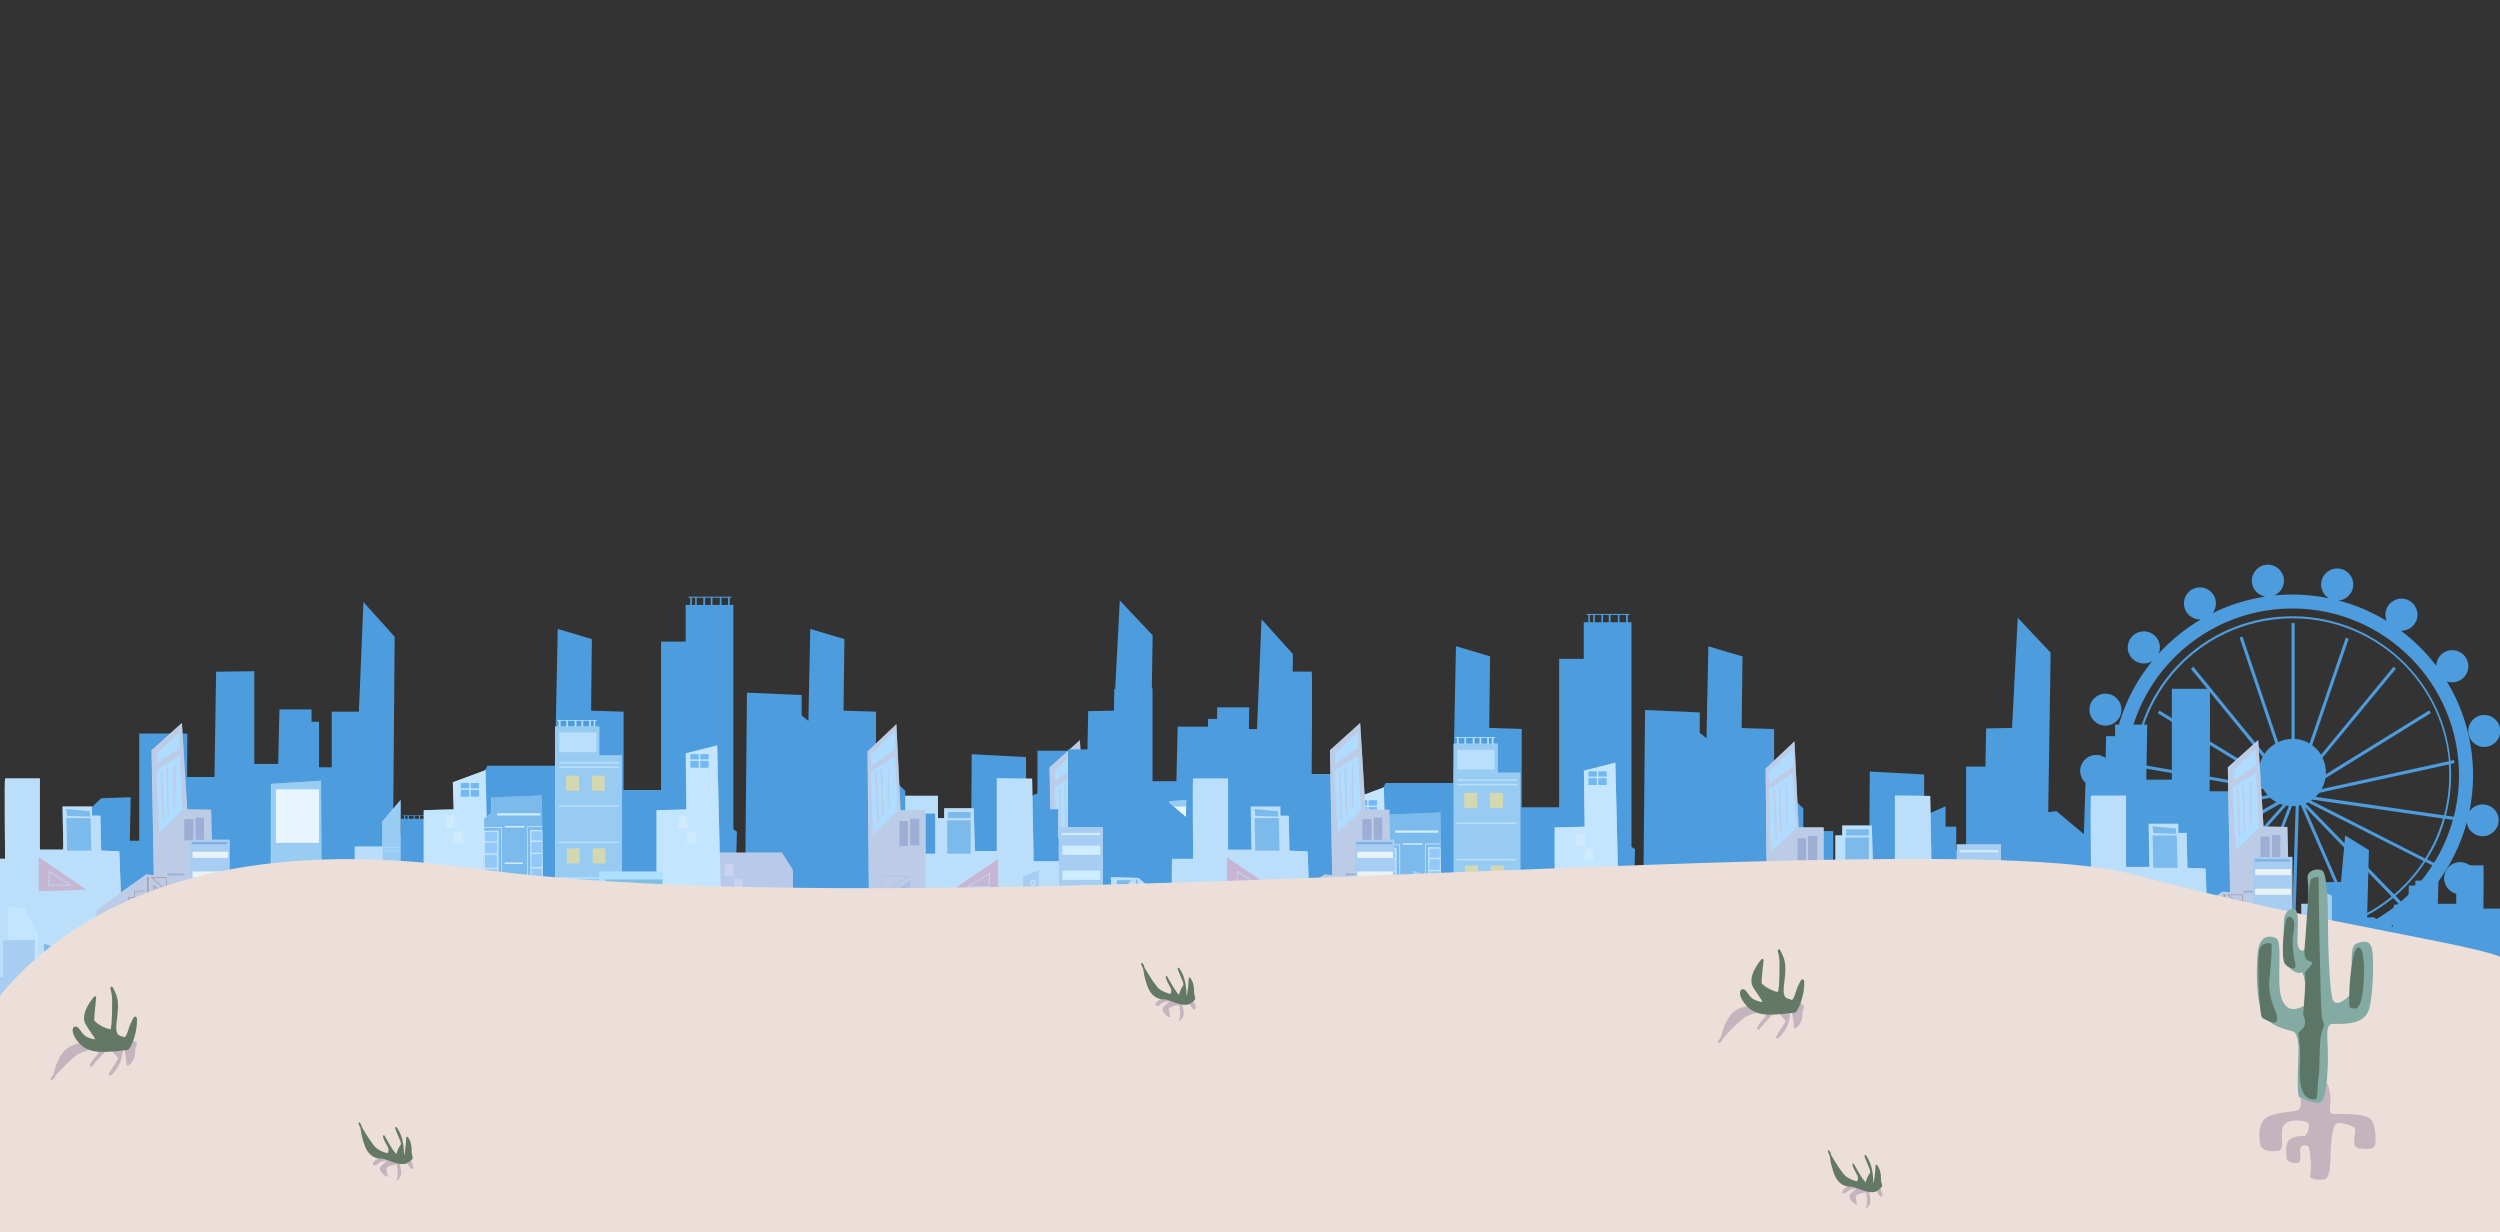 <?xml version="1.0" encoding="utf-8"?>
<!-- Generator: Adobe Illustrator 22.1.0, SVG Export Plug-In . SVG Version: 6.00 Build 0)  -->
<svg version="1.1" id="圖層_1" xmlns="http://www.w3.org/2000/svg" xmlns:xlink="http://www.w3.org/1999/xlink" x="0px" y="0px"
	 viewBox="0 0 1970 971" style="enable-background:new 0 0 1970 971;" xml:space="preserve">
<rect x="0" y="0" width="1970" height="971" fill="#333333" stroke="none"/>
<style type="text/css">
	.st0{fill:#4D9CDE;}
	.st1{fill:#C3E5FF;}
	.st2{opacity:0.6;}
	.st3{fill:#B6DBF8;}
	.st4{fill:#C995B7;}
	.st5{fill:#96BDE9;}
	.st6{fill:#B8BBD6;}
	.st7{fill:#A1D6FF;}
	.st8{fill:#9EA5D8;}
	.st9{fill:#8288B8;}
	.st10{fill:#B1B5DC;}
	.st11{fill:#C9C6E5;}
	.st12{fill:#7CB9EA;}
	.st13{fill:#B2DAFB;}
	.st14{fill:#DFCF7D;}
	.st15{fill:#3D9AE6;}
	.st16{fill:#D5ECFA;}
	.st17{fill:#A0DCFF;}
	.st18{fill:#51A5D6;}
	.st19{fill:#97ADE6;}
	.st20{fill:#5996C6;}
	.st21{fill:#549BDD;}
	.st22{fill:#AAD7FA;}
	.st23{fill:#7EB3EB;}
	.st24{fill:#D6F3FF;}
	.st25{fill:#917D90;}
	.st26{fill:#5086C5;}
	.st27{fill:#71B5F4;}
	.st28{fill:#1275B5;}
	.st29{fill:#B6D7FA;}
	.st30{fill:#7CBAEB;}
	.st31{fill:#FFFFFF;}
	.st32{fill:#0066A7;}
	.st33{fill:#98D4FA;}
	.st34{fill:#A36464;}
	.st35{fill:#B2A0B2;}
	.st36{fill:#558BCB;}
	.st37{fill:#FFFBEE;}
	.st38{fill:#83ABDB;}
	.st39{fill:#CBAB55;}
	.st40{fill:#AEDAFE;}
	.st41{fill:#D3F1FE;}
	.st42{fill:#D5F2FE;}
	.st43{fill:#ECDED9;}
	.st44{opacity:0.7;fill:#B2A3B2;enable-background:new    ;}
	.st45{fill:#637965;}
	.st46{fill:#83AAA3;}
	.st47{fill:#5B7566;}
</style>
<title>act_v1</title>
<circle class="st0" cx="1957.6" cy="576" r="12.6"/>
<circle class="st0" cx="1659.1" cy="559.2" r="12.6"/>
<path class="st0" d="M1941.5,679.7c-6.8-1.6-13.6,2.6-15.2,9.4c-1.6,6.8,2.6,13.6,9.4,15.2c6.8,1.6,13.6-2.6,15.2-9.4
	C1952.5,688.1,1948.3,681.3,1941.5,679.7C1941.5,679.7,1941.5,679.7,1941.5,679.7z"/>
<path class="st0" d="M1959.2,634.2c-5.1-1.2-10.4,0.9-13.3,5.2c7.2-35.2,0.8-71.8-17.8-102.5c6.6,2.4,13.8-1,16.2-7.6
	c2.4-6.6-1-13.8-7.6-16.2s-13.8,1-16.2,7.6c-0.5,1.3-0.7,2.6-0.7,4c-8-10.5-17.3-19.8-27.8-27.7h0.3c7,0,12.7-5.7,12.7-12.6
	c0-7-5.7-12.7-12.6-12.7c-7,0-12.7,5.7-12.7,12.6c0,1.7,0.3,3.4,1,5c-11.8-7.2-24.5-12.6-37.9-16.1c7-0.6,12.1-6.7,11.5-13.7
	c-0.6-7-6.7-12.1-13.7-11.5c-7,0.6-12.1,6.7-11.5,13.7c0.3,4,2.6,7.6,6,9.7c-9.4-1.9-19-2.9-28.7-2.9c-4.8,0-9.6,0.2-14.3,0.7
	c6.4-2.8,9.4-10.2,6.6-16.6c-2.8-6.4-10.2-9.4-16.6-6.6c-6.4,2.8-9.4,10.2-6.6,16.6c1.7,4,5.3,6.8,9.6,7.5
	c-14.4,2.2-28.4,6.6-41.5,13c4.2-5.6,3.1-13.5-2.4-17.7c-5.6-4.2-13.5-3.1-17.7,2.4c-4.2,5.6-3.1,13.5,2.4,17.7
	c2.2,1.7,4.9,2.6,7.6,2.6h0.8c-12.4,7.3-23.6,16.4-33.3,27c2.7-6.4-0.2-13.8-6.7-16.6c-6.4-2.7-13.8,0.2-16.6,6.7s0.2,13.8,6.7,16.6
	c3.8,1.6,8.1,1.3,11.6-0.9c-19.4,23.7-30.6,53.2-31.9,83.8c-1.6-6.8-8.3-11.1-15.1-9.5c-6.8,1.6-11.1,8.3-9.5,15.1
	c1.6,6.8,8.3,11.1,15.1,9.5c4.5-1,8.1-4.5,9.4-9c0,13.7,2,27.4,5.9,40.6c-0.7-0.3-1.5-0.6-2.2-0.8c-6.8-1.6-13.6,2.6-15.2,9.4
	c-1.6,6.8,2.6,13.6,9.4,15.2c5.8,1.3,11.7-1.5,14.3-6.8c4.9,11,11.1,21.2,18.5,30.6c-7-0.1-12.8,5.5-12.9,12.5
	c-0.1,7,5.5,12.8,12.5,12.9c6.6,0.1,12.2-5,12.8-11.6c8.5,8.2,17.9,15.4,28.2,21.3c-6.8,1.7-10.9,8.6-9.2,15.3s8.6,10.9,15.3,9.2
	c6.8-1.7,10.9-8.6,9.2-15.3c-0.2-0.6-0.4-1.2-0.6-1.8c10.8,4.6,22.1,7.9,33.6,9.8c-5.8,3.9-7.3,11.8-3.3,17.6
	c3.9,5.8,11.8,7.3,17.6,3.3c5.8-3.9,7.3-11.8,3.3-17.6c-0.4-0.6-0.9-1.2-1.4-1.7c2.2,0.1,4.3,0.2,6.5,0.2c10.1,0,20.1-1.1,29.9-3.2
	c-3.7,5.9-1.8,13.7,4.1,17.4s13.7,1.8,17.4-4.1s1.8-13.7-4.1-17.4c-0.3-0.2-0.6-0.3-0.9-0.5c2.5-0.9,4.9-1.8,7.3-2.8l0.2,0.5l2.3-1
	l-0.2-0.5c8.2-3.5,16.1-7.8,23.6-12.8c-0.1,0.4-0.2,0.8-0.3,1.2c-1.6,6.8,2.6,13.6,9.4,15.2c6.8,1.6,13.6-2.6,15.2-9.4
	c1.6-6.8-2.6-13.6-9.4-15.2c-0.7-0.2-1.4-0.3-2.1-0.3l1.5-1.5l-0.5-0.5c21.3-18.5,36.7-42.9,44.1-70.2c0.9,6.9,7.3,11.8,14.2,10.8
	s11.8-7.3,10.8-14.2C1968.2,639.6,1964.3,635.4,1959.2,634.2L1959.2,634.2z M1675,610.8c0-72.5,58.9-131.3,131.4-131.3
	c72.5,0,131.3,58.9,131.3,131.4c0,11-1.4,22-4.1,32.7l-6.2-0.9c2.7-10.4,4.1-21.2,4.1-32c0-2.9-0.1-5.8-0.3-8.7l3-0.7l-0.5-2.4
	l-2.7,0.6c-6.2-68.8-67.1-119.6-135.9-113.4c-64.5,5.8-113.8,59.9-113.9,124.6c0,11.8,1.6,23.5,4.9,34.8l-3.3,0.6l0.5,2.4l3.6-0.7
	c6,19.4,16.7,37,31.1,51.4c4,4.1,8.4,7.8,12.9,11.3l-4.1,4.6C1694.1,690.3,1675,651.7,1675,610.8z M1930,610.8
	c0,10.7-1.4,21.4-4.1,31.7l-101.2-14.6c1-1,1.9-2,2.8-3.1l102.2-22.4C1929.9,605.1,1930,608,1930,610.8z M1829.4,621.8
	c1.5-2.6,2.5-5.5,3-8.5l83.1-51.4l-1.3-2.1l-81.4,50.3c0-0.5,0-1,0-1.4c0-4-0.9-8-2.7-11.6L1888,527l-1.9-1.6l-57.1,69.3
	c-1.8-2.9-4.2-5.5-7-7.5l28.8-83.9l-2.3-0.8l-28.6,83.3c-3.6-2.1-7.6-3.3-11.7-3.6V491h-2.5v91.3c-3.6,0.1-7.2,0.9-10.5,2.5
	l-28.1-83.2l-2.3,0.8l28.2,83.5c-3.4,2-6.4,4.8-8.6,8.1l-56.1-68.6l-1.9,1.6l56.6,69.3c-1.9,3.5-2.9,7.4-3.1,11.4l-78.3-47.8
	l-1.3,2.1l79.7,48.6c0.2,2.9,0.9,5.8,2,8.5l-97-17l-0.4,2.4l98.8,17.3c1,1.7,2.2,3.4,3.5,4.8l-99.2,18.6
	c-18.9-65.6,18.9-134.2,84.6-153.1s134.2,18.9,153.1,84.6c2.2,7.6,3.6,15.3,4.3,23.1L1829.4,621.8z M1806.4,635.2
	c0.9,0,1.8,0,2.6-0.1l-3.1,99.3c-12.2,0-24.3-1.9-36-5.5l36.2-93.7L1806.4,635.2z M1788.9,628.7c1.5,1.3,3.1,2.4,4.9,3.4l-86.8,49.4
	l1.2,2.2l88.4-50.2c0.7,0.3,1.5,0.6,2.3,0.8l-67,75.2c-20.6-15.6-35.8-37.1-43.5-61.8L1788.9,628.7z M1801.6,634.8
	c0.7,0.1,1.3,0.2,2,0.3l-36,93.1c-12.1-4-23.5-9.9-33.8-17.3L1801.6,634.8z M1767,729.6l-2.2,5.8c-13-4.3-25.2-10.6-36.2-18.7
	l4.1-4.6C1743.2,719.6,1754.8,725.6,1767,729.6L1767,729.6z M1769.4,730.4c11.8,3.6,24.1,5.5,36.5,5.5l-0.2,6.2
	c-13.1-0.1-26-2.1-38.5-5.9L1769.4,730.4z M1811.5,634.7c0.5-0.1,1-0.2,1.5-0.3l39.7,91c-14.1,5.7-29.1,8.8-44.2,9L1811.5,634.7z
	 M1816.4,636.1l68.2,70.3c-9,7.4-19,13.5-29.7,18.1L1816.4,636.1z M1816.9,633.1c0.6-0.2,1.1-0.5,1.7-0.8l91.2,46.2
	c-6.5,9.8-14.3,18.7-23.2,26.3L1816.9,633.1z M1821.1,630.8c0.4-0.2,0.7-0.5,1-0.7l103,14.9c-3.2,11.1-8,21.7-14.1,31.5
	L1821.1,630.8z M1926.7,645.1l6.2,0.9c-3.3,11.9-8.3,23.4-14.9,33.9l-5.5-2.8C1918.8,667.2,1923.6,656.4,1926.7,645.1L1926.7,645.1z
	 M1808.1,742.1l0.2-6.2c15.4-0.2,30.6-3.3,44.9-9l2.5,5.7C1840.6,738.7,1824.5,741.9,1808.1,742.1L1808.1,742.1z M1855.5,726
	c10.9-4.7,21-10.8,30.2-18.4l4.3,4.5c-9.7,8-20.5,14.6-32,19.6L1855.5,726z M1898.1,720.3h-0.8l0.4-0.4L1898.1,720.3z M1892,710.4
	l-4.3-4.5c2.5-2.1,4.9-4.3,7.2-6.7c6.1-6.1,11.6-12.8,16.3-20.1l5.5,2.8C1909.9,692.6,1901.6,702.2,1892,710.4z"/>
<path class="st0" d="M768,660.9v99.8h211.2v-0.3h0.4v0.3h115.9v-0.1l46.7-0.3v0.3h75.8v-0.4h10.7v0.4H1760v-0.4h0.3l-0.4-8.8
	l-0.6-127.9h-18.1c0,0,0.7-80.7,0-80.7h-29.8v71.6h-20.1l0.7-43.4h-25.3v9.1h-7.1l-0.7,35l-15.5,0.8l-1.3,41.4l-21.7-18.2l-6.4,0.9
	l1.9-125.7l-25.9-27.5l-4.5,86.8l-20.4,0.4l-0.6,30.1h-15.2V675l-7.8-1.5v-22.1h-8.4v-16l-16.8,7.3l-0.1-32.4l-42.8-2.3l-0.6,87.6
	h-13v-3.8h-3.9v-8.4h-1.3v8.4h-1.9v-6.9h-1.3v6.9h-6.8v-36.9H1421v-17.9l-15.6-15.2V675l-7.4-0.1V574.5l-25.6-0.8l0.7-56.4l-26.9-8
	l-1.5,72.5l-5.3-4.4v-16l-43.1-1.9l-1.6,166h-9.1V490.3h-2.9v-5.7h1.3v-0.8h-33.7v0.8h1.3v5.7h-3.6v28.9h-19.4v116.9h-29.5v-61.7
	l-25.6-0.8l0.7-56.4l-26.9-8l-2.2,107.8h-53.2l-9.4,17.5v24.8h-18.1v58.1l-16.8-39l-30.1-1.3l1.3-161.7L994.1,488l-3.6,86.5h-21.4
	v43.8h-10v-35.8h-5.8v-9.9H928l-1,43h-18.8v-73.1l-30.1,0.4l-1.3,83h-21.6l0.2-34.3h-37.9v84.5h-7.5l0.6-34.3l-23.3,0.8L768,660.9z
	 M1255.4,484.6v5.7h-2.6v-5.7H1255.4z M1261.9,484.6v5.7h-5.2v-5.7H1261.9z M1267.7,484.6v5.7h-4.5v-5.7H1267.7z M1274.9,484.6v5.7
	h-5.8v-5.7H1274.9z M1281.3,490.3h-5.2v-5.7h5.2V490.3z"/>
<path class="st0" d="M677.9,731v42.2H830V773h0.2v0.1h83.5l0,0l33.6-0.1v0.1h54.6V773h7.7v0.2h382.7V773h0.2l-0.3-3.7l-0.4-54.1
	h-13.1c0,0,0.5-34.1,0-34.1h-21.5v30.3h-14.5l0.5-18.3h-18.2v3.9h-5.1l-0.5,14.8l-11.2,0.3l-0.9,17.5l-15.6-7.7l-4.7,0.3l1.4-53.1
	l-18.7-11.6l-3.3,36.7l-14.7,0.2l-0.4,12.7h-11v29.9l-5.6-0.6v-9.3h-6.1v-6.8l-12.1,3.1v-13.7l-30.8-1l-0.5,37h-9.3V744h-2.8v-3.5
	h-0.9v3.5h-1.4v-2.9h-1v2.9h-4.9v-15.6h-17v-7.6l-11.2-6.4v22.5h-5.4v-42.5l-18.4-0.3l0.5-23.8l-19.3-3.4l-1.1,30.7l-3.8-1.8v-6.8
	l-31-0.8l-1.2,70.2h-6.5v-99.5h-2.1v-2.4h0.9v-0.3h-24.3v0.3h0.9v2.4h-2.6v12.2h-14v49.4h-21.3v-26.1l-18.4-0.3l0.5-23.8l-19.4-3.4
	l-1.6,45.6h-38.3l-6.8,7.4v10.5h-13.1v24.6l-12.1-16.5l-21.7-0.5l0.9-68.4l-17.7-11.6l-2.6,36.5h-15.4v18.5h-7.2v-15.1h-4.2v-4.2
	h-18.2l-0.7,18.2h-13.5v-30.9l-21.7,0.2l-0.9,35.1h-15.6l0.2-14.5h-27.3v35.8h-5.4l0.5-14.5l-16.8,0.3L677.9,731z M1028.9,656.5v2.4
	h-1.9v-2.4H1028.9z M1033.6,656.5v2.4h-3.7v-2.4H1033.6z M1037.8,656.5v2.4h-3.3v-2.4H1037.8z M1042.9,656.5v2.4h-4.2v-2.4H1042.9z
	 M1047.6,658.9h-3.7v-2.4h3.7V658.9z"/>
<path class="st0" d="M1256,731.8V774h152.1v-0.1h0.3v0.1h83.5l0,0l33.6-0.1v0.1h54.6v-0.2h7.7v0.2h382.7v-0.2h0.2l-0.3-3.7
	l-0.4-54.1h-13.1c0,0,0.5-34.1,0-34.1h-21.4v30.3H1921l0.5-18.3h-18.2v3.9h-5.1l-0.5,14.8l-11.2,0.3l-0.9,17.5l-15.6-7.7l-4.7,0.3
	l1.4-53.1l-18.7-11.6l-3.3,36.7l-14.7,0.2l-0.4,12.7h-11v29.9l-5.6-0.6v-9.3h-6.1V721l-12.1,3.1l-0.1-13.7l-30.8-1l-0.5,37h-9.3
	v-1.6h-2.8v-3.5h-0.9v3.5h-1.5V742h-0.9v2.9h-4.9v-15.7h-17v-7.6l-11.2-6.4v22.5h-5.4v-42.5l-18.4-0.3l0.5-23.8l-19.4-3.4l-1.1,30.7
	l-3.8-1.8v-6.8l-31-0.8l-1.2,70.2h-6.5v-99.5h-2.1v-2.4h0.9v-0.3h-24.2v0.3h0.9v2.4h-2.6v12.2h-14v49.4h-21.2v-26.1l-18.4-0.3
	l0.5-23.8l-19.3-3.4l-1.6,45.6h-38.3l-6.8,7.4v10.5h-13.1v24.6l-12.1-16.5l-21.7-0.5l0.9-68.4l-17.7-11.6l-2.6,36.5h-15.4v18.5h-7.2
	v-15.1h-4.2v-4.2h-18.2l-0.7,18.2H1357v-30.9l-21.7,0.2l-0.9,35.1h-15.6l0.2-14.5h-27.3v35.8h-5.4l0.5-14.5l-16.8,0.3L1256,731.8z
	 M1607,657.3v2.4h-1.9v-2.4H1607z M1611.7,657.3v2.4h-3.7v-2.4H1611.7z M1615.9,657.3v2.4h-3.3v-2.4H1615.9z M1621,657.3v2.4h-4.2
	v-2.4H1621z M1625.7,659.7h-3.7v-2.4h3.7V659.7z"/>
<path class="st1" d="M1583.1,704.8l0.6,26.9h-6.9v-66.3h-34.9l0.2,26.9h-19.9l-1.2-65.1l-27.8-0.3v57.3h-17.3l-0.9-33.7h-23.3v7.8
	h-5.4v28.1h-9.3V652h-19.7l-3.3-67.8l-22.7,21.5l1.2,126.8l-27.8,1l-15.5,30.6v-45.5h-16.7v-19.4l-8.6-13.7h-49l-2-84.5l-24.8,6.3
	l0.6,44.2l-23.6,0.6v48.4H1198v-91.6h-17.9V586h-3.3v-4.5h1.2v-0.6h-31v0.6h1.2v4.5h-2.7v184.5h-9l-1.5-130.2l-39.7,1.5v12.5l-4,2.8
	l-0.8-36.7l-25.7,9.6l0.6,21.4l-23.6,0.6v50.8l-18.2,0.3v-59l-14.3,16.9v19.8h-21.8v40.9h-6.3V714H980v7.6h-1.8v-9.3H977v9.3h-3.6
	v4.2h-11.9l-0.6-97l-39.4,2.5L921.2,798H1198v-0.3h9.8v0.3h69.9v-0.3l43,0.2v0h93.1v-0.1l14.1-0.1v0.2h194.7v-78.2l-17.9-14.3
	L1583.1,704.8z M1175.6,581.5v4.5h-2.4v-4.5L1175.6,581.5z M1172,581.5v4.5h-4.8v-4.5L1172,581.5z M1166,581.5v4.5h-4.2v-4.5
	L1166,581.5z M1160.6,581.5v4.5h-5.4v-4.5L1160.6,581.5z M1149.3,581.5h4.8v4.5h-4.8V581.5z"/>
<path class="st1" d="M903.6,699.8v12.5h-7.8v17.3l-7.2,1.2v-55.5h-14l-0.7-23.6l-18.8-0.3l-4.2-68.1l-23.9,21.5l1.9,98.5l-6-0.6
	L803,717l-1.2-32.5l-14.3-0.6l-0.6-27.5h-6.6v-7.2H757l0.6,34h-18.5v-56.1h-27.5c-0.6,0,0,63.3,0,63.3h-16.7l-0.6,100.3l-0.3,6.9
	h0.3v0.3H920l-0.3-92.2L903.6,699.8z"/>
<path class="st1" d="M1837.4,705.7l-16.1-6v12.5h-7.8v17.3l-7.2,1.2v-55.5h-3.3l-0.6-23.6l-18.8-0.3l-4.2-68.1l-23.9,21.5l1.8,98.5
	l-6-0.6l-12.4,8.9l-1-27.1l-14.3-0.6l-0.6-27.5h-6.6v-7.2h-23.3l0.6,34h-18.5v-56.1h-27.5c-0.6,0,0,63.3,0,63.3h-16.7l-0.6,100.3
	l-0.3,6.9h0.3v0.3h207.2L1837.4,705.7z"/>
<g class="st2">
	<path class="st3" d="M694.3,798H806l-4.2-113.5l-14.3-0.6l-0.6-27.5h-6.6v-7.2H757l0.6,34h-18.5v-56.1h-27.5c-0.6,0,0,63.3,0,63.3
		h-16.7L694.3,798z"/>
	<polygon class="st0" points="760.6,683.9 779.7,683.9 779.1,658.3 760,658.3 	"/>
	<polygon class="st0" points="760.6,656.5 778.5,657.1 778.5,652.9 760,651.1 	"/>
	<polygon class="st4" points="746.8,700.9 746.3,710.8 762.3,710.8 	"/>
	<path class="st4" d="M738.2,689v26.9l37.6-1.2L738.2,689z M746.3,699.8l18,11.6h-18.7L746.3,699.8z"/>
	<polygon class="st0" points="742.9,798 775.5,798 775.2,770.2 742.4,757.1 	"/>
	<polygon class="st1" points="714.3,728.4 714.3,797.1 737.7,798 737.6,749.9 726.9,729 	"/>
	<polygon class="st5" points="694.7,783.5 710.1,783.3 710.1,754.7 735.2,754.1 734.7,798 694,797.7 	"/>
	<polygon class="st3" points="1475.9,684.2 1493.2,684.2 1493.2,626.9 1521,627.2 1522.2,692.3 1555,692.3 1562.8,731.7 
		1583.7,731.7 1583.1,704.8 1604.6,705.4 1622.5,719.8 1622.5,798 1427.8,798 1427.2,686.3 1446.3,686.3 1446.3,658.3 1451.7,658.3 
		1451.7,650.5 1475,650.5 	"/>
	<polygon class="st0" points="1622.5,733.8 1619.8,733.8 1619.8,727.8 1613.8,727.8 1613.8,721.8 1606.9,721.2 1607,720.7 
		1614.4,721.3 1614.4,727.2 1620.4,727.2 1620.4,733.2 1622.5,733.2 	"/>
	<polygon class="st0" points="1587.3,720.3 1599.2,707.2 1587.9,707.2 	"/>
	<polygon class="st0" points="1590.2,745.4 1599.2,745.4 1598.6,715.6 1590.2,723.9 	"/>
	<polygon class="st4" points="1457.1,715.6 1494.1,717.4 1494.1,690.5 	"/>
	<path class="st3" d="M1469.1,712.9l18.8-11.6l-0.7,11L1469.1,712.9z M1487.2,702.4l-15.9,9.8l15.3-0.5L1487.2,702.4z"/>
	<rect x="1454.7" y="653.5" class="st0" width="17.9" height="4.8"/>
	<rect x="1454.1" y="660" class="st0" width="18.5" height="26.3"/>
	<rect x="1585.5" y="758.6" class="st0" width="6" height="9.5"/>
	<rect x="1590.2" y="769.9" class="st0" width="7.2" height="9.5"/>
	<rect x="1602.8" y="706.6" class="st0" width="1.2" height="46"/>
	<rect x="1619.5" y="745.4" class="st0" width="1.2" height="51.3"/>
	<rect x="1615.3" y="743" class="st0" width="1.2" height="51.3"/>
	<rect x="1611.1" y="741.2" class="st0" width="1.2" height="51.3"/>
	<polygon class="st6" points="1437.1,797.7 1437.1,652 1417.4,652 1414.1,584.2 1391.4,605.7 1393.2,798 	"/>
	<polygon class="st7" points="1394.4,617.1 1412.9,603.9 1412.9,590.2 1393.8,608.1 	"/>
	<polygon class="st7" points="1393.8,621.8 1395.6,671.4 1415.3,652.3 1412.9,609.3 	"/>
	<path class="st8" d="M1401.8,719.1l0.6-15.8l22.1,0.6L1401.8,719.1z M1403,703.9l-0.6,14l20.2-13.5L1403,703.9z"/>
	<polygon class="st8" points="1402.2,723.9 1402.2,732.9 1425.4,731.1 1424.8,707.2 	"/>
	<polygon class="st6" points="1397.4,621.8 1398.6,621.8 1400.4,660.6 1399.2,661.8 	"/>
	<polygon class="st6" points="1401.6,619.5 1402.8,619.5 1404,656.5 1402.8,657.1 	"/>
	<path class="st6" d="M1407.5,617.7c0,0,0.6-0.6,0.6,0s0.6,33.4,0.6,33.4h-1.2V617.7z"/>
	<path class="st6" d="M1404.1,727.9l15.6-10.4l1.3,9.8L1404.1,727.9z M1419.2,718.5l-13,8.7l14.1-0.5L1419.2,718.5z"/>
	<rect x="1416.5" y="660.6" class="st9" width="6.6" height="19.7"/>
	<rect x="1424.8" y="658.8" class="st9" width="7.2" height="20.9"/>
	<rect x="1320.7" y="718.6" class="st1" width="28.7" height="79.4"/>
	<polygon class="st10" points="1332.6,798 1332.6,699.2 1323.9,685.4 1273.2,685.4 1270.2,692.6 1270.2,797.7 	"/>
	<rect x="1278.6" y="694.4" class="st11" width="7.2" height="9.5"/>
	<rect x="1286" y="706" class="st11" width="6.6" height="9"/>
	<polygon class="st12" points="1135.3,797.4 1134.7,770.5 1145.4,770.5 1145.4,586 1180.1,586 1180.1,608.7 1198,608.7 1198,798 
		1135.3,798 	"/>
	<rect x="1148.4" y="590.8" class="st13" width="29.3" height="15.5"/>
	<rect x="1148.4" y="614.1" class="st13" width="47.2" height="1.2"/>
	<rect x="1148.4" y="617.7" class="st13" width="47.2" height="1.2"/>
	<rect x="1147.8" y="648.1" class="st13" width="47.2" height="1.2"/>
	<rect x="1147.8" y="676.8" class="st13" width="47.2" height="1.2"/>
	<rect x="1148.4" y="704.8" class="st13" width="47.2" height="1.2"/>
	<rect x="1148.4" y="755" class="st13" width="47.2" height="1.2"/>
	<rect x="1148.4" y="759.2" class="st13" width="47.2" height="1.2"/>
	<rect x="1148.4" y="770.5" class="st13" width="47.2" height="1.2"/>
	<polygon class="st13" points="1146.9,580.9 1146.9,581.5 1148.1,581.5 1148.1,586.3 1149.3,586.3 1149.3,581.5 1154.1,581.5 
		1154.1,586.3 1155.3,586.3 1155.3,581.5 1160.6,581.5 1160.6,586.3 1161.8,586.3 1161.8,581.5 1166,581.5 1166,586.3 1167.2,586.3 
		1167.2,581.5 1172,581.5 1172,586.3 1173.2,586.3 1173.2,581.5 1175.6,581.5 1175.6,586.3 1176.8,586.3 1176.8,581.5 1178,581.5 
		1178,580.9 	"/>
	<rect x="1154.4" y="682.1" class="st14" width="10.2" height="11.9"/>
	<rect x="1174.7" y="682.1" class="st14" width="10.2" height="11.9"/>
	<rect x="1153.8" y="624.8" class="st14" width="10.2" height="11.9"/>
	<rect x="1174.1" y="624.8" class="st14" width="10.2" height="11.9"/>
	<rect x="1151.4" y="712" class="st13" width="41.8" height="37.6"/>
	<polygon class="st1" points="1272.9,600.9 1277.7,798 1225.1,798 1225.1,652 1248.7,651.4 1248.1,607.2 	"/>
	<rect x="1251.7" y="607.8" class="st15" width="6.6" height="4.2"/>
	<rect x="1259.5" y="607.8" class="st15" width="6.6" height="4.2"/>
	<rect x="1251.7" y="613.2" class="st15" width="6.6" height="5.4"/>
	<rect x="1259.5" y="613.2" class="st15" width="6.6" height="5.4"/>
	<rect x="1248.7" y="668.7" class="st16" width="7.2" height="9.5"/>
	<rect x="1242.2" y="656.8" class="st16" width="7.2" height="9.5"/>
	<polygon class="st1" points="1090.5,620.5 1094.4,798 1041.8,798 1041.8,652 1065.4,651.4 1064.8,630 	"/>
	<rect x="1070.8" y="630.6" class="st15" width="6.6" height="4.2"/>
	<rect x="1078.5" y="630.6" class="st15" width="6.6" height="4.2"/>
	<rect x="1070.8" y="636" class="st15" width="6.6" height="5.4"/>
	<rect x="1078.5" y="636" class="st15" width="6.6" height="5.4"/>
	<rect x="1065.4" y="668.7" class="st16" width="7.2" height="9.5"/>
	<rect x="1058.8" y="656.8" class="st16" width="7.2" height="9.5"/>
	<rect x="1179.8" y="700.3" class="st17" width="50.2" height="97.3"/>
	<rect x="1184.8" y="706.6" class="st18" width="44.8" height="17.9"/>
	<rect x="1192" y="711.4" class="st19" width="37.6" height="7.2"/>
	<rect x="1181.2" y="729.9" class="st20" width="47.2" height="1.8"/>
	<path class="st20" d="M1229,759.2v-1.8h-3v-22.1h2.4v-1.8h-47.2v1.8h2.4V798h1.2v-3h43.6v-1.8h-43.6V789h44.2v-1.8h-44.2v-22.7
		h10.2v22.1h1.2v-22.1h8.4v22.1h1.2v-22.1h9v22.1h1.2v-22.1h9v22.1h1.1v-22.1h3v-1.8h-44.2v-3.6H1229z M1224.8,735.3v22.1h-9v-22.1
		L1224.8,735.3z M1214.7,735.3v22.1h-9v-22.1L1214.7,735.3z M1204.5,735.3v22.1h-8.4v-22.1L1204.5,735.3z M1195,735.3v22.1h-10.2
		v-22.1L1195,735.3z"/>
	<rect x="1207.8" y="732.9" class="st21" width="54.9" height="65.1"/>
	<rect x="1208.7" y="741.5" class="st22" width="51.9" height="1.2"/>
	<rect x="1214.1" y="745.7" class="st22" width="1.2" height="13.1"/>
	<rect x="1222.4" y="745.7" class="st22" width="1.2" height="13.1"/>
	<rect x="1229.6" y="745.7" class="st22" width="1.2" height="13.1"/>
	<rect x="1237.4" y="745.7" class="st22" width="1.2" height="13.1"/>
	<rect x="1244.5" y="745.7" class="st22" width="1.2" height="13.1"/>
	<rect x="1251.7" y="745.7" class="st22" width="1.2" height="13.1"/>
	<rect x="1208.7" y="761.8" class="st22" width="51.9" height="1.2"/>
	<rect x="1214.1" y="766" class="st22" width="1.2" height="13.1"/>
	<rect x="1222.4" y="766" class="st22" width="1.2" height="13.1"/>
	<rect x="1229.6" y="766" class="st22" width="1.2" height="13.1"/>
	<rect x="1237.4" y="766" class="st22" width="1.2" height="13.1"/>
	<rect x="1244.5" y="766" class="st22" width="1.2" height="13.1"/>
	<rect x="1251.7" y="766" class="st22" width="1.2" height="13.1"/>
	<rect x="1208.7" y="780.4" class="st22" width="51.9" height="1.2"/>
	<rect x="1214.1" y="784.5" class="st22" width="1.2" height="13.1"/>
	<rect x="1222.4" y="784.5" class="st22" width="1.2" height="13.1"/>
	<rect x="1229.6" y="784.5" class="st22" width="1.2" height="13.1"/>
	<rect x="1237.4" y="784.5" class="st22" width="1.2" height="13.1"/>
	<rect x="1244.5" y="784.5" class="st22" width="1.2" height="13.1"/>
	<rect x="1251.7" y="784.5" class="st22" width="1.2" height="13.1"/>
	<polygon class="st23" points="1342.8,798 1397.7,798 1397.1,732.3 1364.8,733.5 1343.3,775.9 	"/>
	<polygon class="st5" points="1478.9,798 1576.8,798 1576.8,665.4 1541.9,665.4 1542.5,741.5 1534.1,739.8 1534.7,715.3 
		1526.4,715.3 1526.4,699.2 1513.8,704.5 1514.4,742.7 1478.6,763.6 	"/>
	<path class="st24" d="M1566.2,777.1l-15.9-0.6l9.6-14L1566.2,777.1z M1551.4,775.9l13.9,0.6l-5.6-12.8L1551.4,775.9z"/>
	<polygon class="st25" points="1544.3,743.9 1572.9,753.5 1572.9,730.2 	"/>
	<rect x="1544.3" y="669.9" class="st24" width="30.4" height="1.8"/>
	<rect x="1544.9" y="680" class="st24" width="29.8" height="7.2"/>
	<rect x="1544.9" y="699.8" class="st24" width="29.8" height="7.2"/>
	<rect x="1534.1" y="742.2" class="st26" width="1.2" height="34"/>
	<rect x="1516.2" y="748.1" class="st26" width="7.8" height="1.2"/>
	<rect x="1516.2" y="751.1" class="st26" width="8.4" height="1.2"/>
	<rect x="1516.2" y="754.7" class="st26" width="14.9" height="1.2"/>
	<rect x="1516.2" y="757.7" class="st26" width="16.7" height="1.2"/>
	<rect x="1516.2" y="761.2" class="st26" width="16.7" height="1.2"/>
	<path class="st24" d="M1521.6,711.4c-1.2,0-2.1-0.9-2.1-2.1c0-1.2,0.9-2.1,2.1-2.1c1.2,0,2.1,0.9,2.1,2.1l0,0
		C1523.7,710.5,1522.7,711.4,1521.6,711.4z M1521.6,707.8c-0.8,0-1.5,0.7-1.5,1.5c0,0.8,0.7,1.5,1.5,1.5c0.8,0,1.5-0.7,1.5-1.5
		c0,0,0,0,0,0C1523.1,708.5,1522.4,707.8,1521.6,707.8z"/>
	<path class="st24" d="M1488.7,765.4c0.6-0.6,24.5-14.9,24.5-14.9l-1.8-1.8l-23.9,14.9L1488.7,765.4z"/>
	<path class="st24" d="M1495.6,784.2h-9.6v-13.1h9.6V784.2z M1486.6,783.6h8.4v-11.9h-8.4L1486.6,783.6z"/>
	<rect x="1515.6" y="765.4" class="st26" width="15.5" height="3"/>
	<rect x="1516.2" y="772.6" class="st26" width="15.5" height="3"/>
	<polygon class="st0" points="1044.8,798 1136.8,798 1135,640.3 1095.3,641.8 1095.3,654.4 1089.3,658.5 1088.1,759.5 1045.7,760 	
		"/>
	<rect x="1099.4" y="654.4" class="st24" width="34" height="1.8"/>
	<rect x="1105.4" y="664.5" class="st24" width="15.5" height="1.2"/>
	<rect x="1105.4" y="693.2" class="st24" width="14.3" height="1.2"/>
	<rect x="1105.4" y="750.5" class="st24" width="15.5" height="1.8"/>
	<polygon class="st24" points="1103.3,753.8 1088.1,753.8 1088.1,753.2 1102.7,753.2 1102.7,666 1089.2,665.9 1089.3,665.3 
		1103.3,665.4 	"/>
	<polygon class="st1" points="1089.2,668.3 1100.6,668.1 1100,749.9 1088.1,750 	"/>
	<rect x="1089.9" y="669.3" class="st27" width="9.6" height="7.2"/>
	<rect x="1089.9" y="677.7" class="st27" width="9.6" height="8.4"/>
	<rect x="1089.9" y="687.2" class="st27" width="9.6" height="10.2"/>
	<rect x="1089.9" y="698.5" class="st27" width="9.6" height="9.5"/>
	<rect x="1089.9" y="709.3" class="st27" width="9.6" height="7.2"/>
	<rect x="1089.3" y="717.7" class="st27" width="10.2" height="7.2"/>
	<rect x="1089.3" y="726" class="st27" width="10.2" height="6.6"/>
	<rect x="1088.7" y="733.8" class="st27" width="10.8" height="7.8"/>
	<rect x="1088.7" y="742.7" class="st27" width="10.8" height="6.6"/>
	<polygon class="st24" points="1123,753.2 1136.2,753.2 1136.2,752.6 1123.5,752.6 1123.5,665.4 1135.2,665.3 1135.2,664.7 
		1123,664.8 	"/>
	<polygon class="st1" points="1135.2,667.7 1125.3,667.5 1125.9,749.3 1136.2,749.4 	"/>
	<rect x="1126.4" y="668.7" class="st27" width="8.2" height="7.2"/>
	<rect x="1126.4" y="677.1" class="st27" width="8.2" height="8.4"/>
	<rect x="1126.4" y="686.6" class="st27" width="8.2" height="10.2"/>
	<rect x="1126.4" y="698" class="st27" width="8.2" height="9.5"/>
	<rect x="1126.4" y="708.7" class="st27" width="8.2" height="7.2"/>
	<rect x="1126.4" y="717.1" class="st27" width="8.8" height="7.2"/>
	<rect x="1126.4" y="725.4" class="st27" width="8.8" height="6.6"/>
	<rect x="1126.4" y="733.2" class="st27" width="9.3" height="7.8"/>
	<rect x="1126.4" y="742.1" class="st27" width="9.3" height="6.6"/>
	<polygon class="st24" points="1130.2,798 1129.6,766.9 1096.2,766.9 1096,798 1095.4,798 1095.6,766.3 1130.2,766.3 1130.8,798 	
		"/>
	<polygon class="st24" points="1126.2,798 1126,772.3 1100.9,772.9 1100.3,797.1 1099.7,797.1 1100.3,772.3 1126.6,771.7 
		1126.8,798 	"/>
	<rect x="1071.4" y="770.2" class="st28" width="1.2" height="26.9"/>
	<rect x="1075" y="770.2" class="st28" width="1.2" height="26.9"/>
	<rect x="1077.9" y="770.2" class="st28" width="1.2" height="26.9"/>
	<rect x="1081.5" y="770.2" class="st28" width="1.2" height="26.9"/>
	<rect x="1083.9" y="770.2" class="st28" width="1.2" height="26.9"/>
	<rect x="987.5" y="680.7" class="st29" width="22.7" height="70"/>
	<polygon class="st30" points="921.2,798 1048.4,798 1049,702.6 1023.6,703 1023.6,644 1009.3,660.9 1009.3,745.2 993.2,746.1 
		993.2,721.6 973.5,721.6 973.5,725.8 961.5,725.8 960.9,628.8 921.5,631.3 	"/>
	<rect x="925.1" y="635.6" class="st31" width="34" height="42.2"/>
	<path class="st32" d="M948.7,740.6h-3.6v-5.9h3.6V740.6z M945.7,739.8h2.4v-4.2h-2.4V739.8z"/>
	<path class="st32" d="M957,737.2h-3v-5.9h3V737.2z M954.6,736.4h1.8v-4.2h-1.8V736.4z"/>
	<rect x="989" y="713.2" class="st32" width="1.2" height="8.4"/>
	<rect x="980" y="714" class="st32" width="1.2" height="7.6"/>
	<rect x="977" y="712.3" class="st32" width="1.2" height="9.3"/>
	<rect x="1011.1" y="681.1" class="st33" width="10.8" height="0.8"/>
	<rect x="1011.1" y="683.7" class="st33" width="11.3" height="0.8"/>
	<rect x="1011.1" y="702.2" class="st33" width="10.8" height="1.7"/>
	<rect x="1012.9" y="707.3" class="st33" width="33.4" height="1.7"/>
	<path class="st33" d="M1033.5,728.8H1015v-15.2h18.5L1033.5,728.8z M1015.5,727.9h17.3v-13.5h-17.3V727.9z"/>
	<rect x="1035.6" y="713.2" class="st33" width="9.6" height="1.7"/>
	<rect x="1035.6" y="718.2" class="st33" width="9.6" height="0.8"/>
	<rect x="1035.6" y="723.3" class="st33" width="9.6" height="1.7"/>
	<rect x="1035.6" y="727.5" class="st33" width="9.6" height="0.8"/>
	<rect x="1011.7" y="731.7" class="st33" width="34.6" height="0.8"/>
	<rect x="1011.7" y="736.8" class="st33" width="35.8" height="1.7"/>
	<rect x="964.5" y="736.8" class="st32" width="7.2" height="0.8"/>
	<rect x="973.5" y="735.1" class="st32" width="19.1" height="0.8"/>
	<rect x="973.5" y="726.7" class="st32" width="0.6" height="39.7"/>
	<rect x="980" y="737.7" class="st32" width="1.2" height="11"/>
	<rect x="987.2" y="737.7" class="st32" width="0.6" height="11"/>
	<rect x="975.8" y="742.7" class="st32" width="3" height="5.1"/>
	<rect x="961.5" y="728.4" class="st32" width="1.8" height="39.7"/>
	<path class="st32" d="M937,795c0.6,0,35.2-24.5,35.2-24.5l-1.1-2.5l-38.8,27H937z"/>
	<rect x="965.1" y="746.1" class="st32" width="6.6" height="1.7"/>
	<rect x="965.1" y="757.9" class="st32" width="6.6" height="1.7"/>
	<polygon class="st6" points="783.3,798 877.6,798 874,651.7 855.2,651.4 851,583.3 827.2,604.8 829,703.3 823,702.7 783.6,730.8 	
		"/>
	<polygon class="st7" points="831.3,615 849.3,603 849.3,590.5 831.3,607.2 	"/>
	<path class="st7" d="M849.3,609l-18.5,11.9l2.4,49l18.5-17.9L849.3,609z M835.5,659.8l-1.2-38.2l1.2-0.6l1.2,38.2L835.5,659.8z
		 M839.7,655.6l-1.2-37c0,0,1.2-0.6,1.2,0s1.2,36.4,1.2,36.4L839.7,655.6z M845.7,649l-1.2,1.2v-33.4h1.2V649z"/>
	<path class="st34" d="M838.8,704.8h-12.4l13.1,11.8L838.8,704.8z M828,705.4h10.3l0.5,9.7L828,705.4z"/>
	<path class="st34" d="M828.7,727.8L828.7,727.8v6.9l7.8-0.7l0.6-15.8v-0.2l-8.4-7.1L828.7,727.8z M836.1,727.6l-6.8,0.2v-5.5l7,0.1
		L836.1,727.6z M829.3,734.1v-5.7l6.8-0.2l-0.2,5.3L829.3,734.1z M836.4,718.4l-0.1,3.5l-7-0.1v-9.4L836.4,718.4z"/>
	<polygon class="st34" points="798.5,793.2 797.9,793.2 797.9,727.8 803.9,727.8 803.9,724.8 809.2,724.8 808.6,720.7 813.4,720.7 
		813.4,715.9 821.5,715.3 821.5,715.9 814,716.5 814,721.2 809.3,721.2 809.9,725.4 804.5,725.4 804.5,728.4 798.5,728.4 	"/>
	<rect x="835.5" y="743.3" class="st35" width="5.4" height="7.2"/>
	<rect x="830.2" y="751.7" class="st35" width="5.4" height="6.6"/>
	<rect x="852.8" y="659.2" class="st9" width="7.2" height="16.7"/>
	<rect x="861.8" y="658" class="st9" width="6.6" height="21.5"/>
	<rect x="823.6" y="704.5" class="st34" width="1.2" height="34.6"/>
	<rect x="815.8" y="726.6" class="st34" width="1.2" height="40.6"/>
	<rect x="811.7" y="730.2" class="st34" width="1.2" height="33.4"/>
	<rect x="807.5" y="733.8" class="st34" width="1.2" height="29.8"/>
	<path class="st35" d="M823.6,772c0,0,19.1,11.3,19.1,10.8s-2.4-23.3-2.4-23.3L823.6,772z"/>
	<polyline class="st9" points="855.2,715.9 854.6,711.7 841.5,721.2 841.5,723.6 848.1,723.6 855.2,716.5 	"/>
	<polygon class="st9" points="841.5,715.9 843.3,715.9 853.4,709.3 853.4,707.5 	"/>
	<path class="st9" d="M839.7,703.9h1.2v-0.6h12v-1.2c0,0-13.1-0.6-13.1,0L839.7,703.9z"/>
	<polygon class="st9" points="849.9,723.6 855.2,723.6 856.4,718.9 	"/>
	<polygon class="st5" points="857.9,798 920,798 919.7,705.7 903.6,699.8 903.6,712.3 895.8,712.3 895.8,729.6 888.7,730.8 
		888.7,675.3 857.6,675.3 	"/>
	<rect x="858.8" y="677.1" class="st36" width="28.1" height="1.8"/>
	<rect x="859.4" y="684.8" class="st37" width="28.1" height="4.8"/>
	<rect x="859.4" y="700.3" class="st37" width="28.1" height="4.8"/>
	<rect x="906.6" y="735.6" class="st36" width="11.3" height="1.2"/>
	<rect x="906" y="738" class="st36" width="11.9" height="1.2"/>
	<rect x="899.4" y="741" class="st36" width="18.5" height="0.6"/>
	<rect x="897.6" y="743.3" class="st36" width="20.3" height="0.6"/>
	<rect x="898.8" y="746.3" class="st36" width="19.7" height="0.6"/>
	<rect x="895.2" y="731.4" class="st36" width="1.2" height="65.7"/>
	<path class="st36" d="M917.6,764.5h-17.9V749h17.9L917.6,764.5z M900.3,763.9H917v-14.3h-16.7V763.9z"/>
	<path class="st36" d="M908.7,709c-1.2-0.2-2-1.2-1.8-2.4c0.2-1.2,1.2-2,2.4-1.8c1,0.1,1.8,1,1.8,2.1
		C911,708.1,909.9,709.1,908.7,709z M908.7,705.4c-0.8,0.2-1.4,0.9-1.2,1.8c0.2,0.8,0.9,1.4,1.8,1.2c0.7-0.1,1.2-0.8,1.2-1.5
		C910.4,706,909.6,705.4,908.7,705.4L908.7,705.4z"/>
	<path class="st38" d="M881.5,757.4h-13.6l5.2-10.4L881.5,757.4z M868.8,756.8h11.4l-7.1-8.7L868.8,756.8z"/>
	<path class="st36" d="M912,759.8h-9.5l4-7.4L912,759.8z M903.5,759.2h7.3l-4.2-5.7L903.5,759.2z"/>
	<polygon class="st39" points="861.8,740.4 886.9,732.6 861.8,723 	"/>
	<path class="st3" d="M1630.6,798h111.7l-4.2-113.5l-14.3-0.6l-0.6-27.5h-6.6v-7.2h-23.3l0.6,34h-18.5v-56.1h-27.5
		c-0.6,0,0,63.3,0,63.3h-16.7L1630.6,798z"/>
	<polygon class="st0" points="1696.8,683.9 1715.9,683.9 1715.3,658.3 1696.2,658.3 	"/>
	<polygon class="st0" points="1696.8,656.5 1714.7,657.1 1714.7,652.9 1696.2,651.1 	"/>
	<polygon class="st4" points="1683.1,700.9 1682.5,710.8 1698.5,710.8 	"/>
	<path class="st4" d="M1674.4,689v26.9l37.6-1.2L1674.4,689z M1682.5,699.8l18,11.6h-18.7L1682.5,699.8z"/>
	<polygon class="st0" points="1679.1,798 1711.8,798 1711.4,770.2 1678.6,757.1 	"/>
	<polygon class="st1" points="1650.6,728.4 1650.6,797.1 1673.9,798 1673.8,749.9 1663.1,729 	"/>
	<polygon class="st5" points="1630.9,783.5 1646.4,783.3 1646.4,754.7 1671.4,754.1 1670.9,798 1630.2,797.7 	"/>
	<polygon class="st6" points="1711.8,798 1806.1,798 1802.5,651.7 1783.7,651.4 1779.5,583.3 1755.6,604.8 1757.4,703.3 
		1751.5,702.7 1712.1,730.8 	"/>
	<polygon class="st7" points="1759.8,615 1777.7,603 1777.7,590.5 1759.8,607.2 	"/>
	<path class="st7" d="M1777.7,609l-18.5,11.9l2.4,49l18.5-17.9L1777.7,609z M1764,659.8l-1.2-38.2l1.2-0.6l1.2,38.2L1764,659.8z
		 M1768.2,655.6l-1.2-37c0,0,1.2-0.6,1.2,0s1.2,36.4,1.2,36.4L1768.2,655.6z M1774.2,649l-1.2,1.2v-33.4h1.2V649z"/>
	<path class="st34" d="M1767.3,704.8h-12.4l13.1,11.8L1767.3,704.8z M1756.4,705.4h10.3l0.5,9.7L1756.4,705.4z"/>
	<path class="st34" d="M1757.1,727.8L1757.1,727.8v6.9l7.8-0.7l0.6-15.8v-0.2l-8.4-7.1L1757.1,727.8z M1764.5,727.6l-6.8,0.2v-5.5
		l7,0.1L1764.5,727.6z M1757.7,734.1v-5.7l6.8-0.2l-0.2,5.3L1757.7,734.1z M1764.9,718.4l-0.1,3.5l-7-0.1v-9.4L1764.9,718.4z"/>
	<polygon class="st34" points="1727,793.2 1726.4,793.2 1726.4,727.8 1732.3,727.8 1732.3,724.8 1737.7,724.8 1737.1,720.7 
		1741.9,720.7 1741.9,715.9 1749.9,715.3 1750,715.9 1742.5,716.5 1742.5,721.2 1737.8,721.2 1738.4,725.4 1732.9,725.4 
		1732.9,728.4 1727,728.4 	"/>
	<rect x="1764" y="743.3" class="st35" width="5.4" height="7.2"/>
	<rect x="1758.6" y="751.7" class="st35" width="5.4" height="6.6"/>
	<rect x="1781.3" y="659.2" class="st9" width="7.2" height="16.7"/>
	<rect x="1790.3" y="658" class="st9" width="6.6" height="21.5"/>
	<rect x="1752.1" y="704.5" class="st34" width="1.2" height="34.6"/>
	<rect x="1744.3" y="726.6" class="st34" width="1.2" height="40.6"/>
	<rect x="1740.1" y="730.2" class="st34" width="1.2" height="33.4"/>
	<rect x="1735.9" y="733.8" class="st34" width="1.2" height="29.8"/>
	<path class="st35" d="M1752.1,772c0,0,19.1,11.3,19.1,10.8s-2.4-23.3-2.4-23.3L1752.1,772z"/>
	<polyline class="st9" points="1783.7,715.9 1783.1,711.7 1770,721.2 1770,723.6 1776.5,723.6 1783.7,716.5 	"/>
	<polygon class="st9" points="1770,715.9 1771.8,715.9 1781.9,709.3 1781.9,707.5 	"/>
	<path class="st9" d="M1768.2,703.9h1.2v-0.6h11.9v-1.2c0,0-13.1-0.6-13.1,0L1768.2,703.9z"/>
	<polygon class="st9" points="1778.3,723.6 1783.7,723.6 1784.9,718.9 	"/>
	<polygon class="st5" points="1775.6,798 1837.7,798 1837.4,705.7 1821.3,699.8 1821.3,712.3 1813.6,712.3 1813.6,729.6 
		1806.4,730.8 1806.4,675.3 1775.3,675.3 	"/>
	<rect x="1776.5" y="677.1" class="st36" width="28.1" height="1.8"/>
	<rect x="1777.1" y="684.8" class="st37" width="28.1" height="4.8"/>
	<rect x="1777.1" y="700.3" class="st37" width="28.1" height="4.8"/>
	<rect x="1824.3" y="735.6" class="st36" width="11.3" height="1.2"/>
	<rect x="1823.7" y="738" class="st36" width="11.9" height="1.2"/>
	<rect x="1817.1" y="741" class="st36" width="18.5" height="0.6"/>
	<rect x="1815.3" y="743.3" class="st36" width="20.3" height="0.6"/>
	<rect x="1816.5" y="746.3" class="st36" width="19.7" height="0.6"/>
	<rect x="1813" y="731.4" class="st36" width="1.2" height="65.7"/>
	<path class="st36" d="M1835.3,764.5h-17.9V749h17.9V764.5z M1818,763.9h16.7v-14.3H1818L1818,763.9z"/>
	<path class="st36" d="M1826.4,709c-1.2-0.2-2-1.2-1.8-2.4s1.2-2,2.4-1.8c1,0.1,1.8,1,1.8,2.1C1828.7,708.1,1827.6,709.1,1826.4,709
		z M1826.4,705.4c-0.8,0.2-1.4,0.9-1.2,1.8c0.2,0.8,0.9,1.4,1.8,1.2c0.7-0.1,1.2-0.8,1.2-1.5C1828.1,706,1827.3,705.4,1826.4,705.4
		L1826.4,705.4z"/>
	<path class="st38" d="M1799.3,757.4h-13.7l5.2-10.4L1799.3,757.4z M1786.6,756.8h11.4l-7.1-8.7L1786.6,756.8z"/>
	<path class="st36" d="M1829.7,759.8h-9.4l4-7.4L1829.7,759.8z M1821.2,759.2h7.3l-4.2-5.7L1821.2,759.2z"/>
	<polygon class="st39" points="1779.5,740.4 1804.6,732.6 1779.5,723 	"/>
	<path class="st40" d="M1354.7,798v-15l6.7-0.5l-0.1-6.7h21.5v3h7.8c0,0,0-5.2,0-6.6h23.3V798H1354.7z"/>
	<rect x="1393.5" y="778.3" class="st41" width="7.2" height="5.4"/>
	<rect x="1401.8" y="778.3" class="st41" width="7.2" height="5.4"/>
	<path class="st41" d="M1361.8,781.3v9.5h17.3v-9.5H1361.8z M1377.3,789h-13.7v-6h13.7V789z"/>
	<rect x="1388.1" y="768.7" class="st42" width="27.5" height="6"/>
</g>
<path class="st0" d="M60.3,647.3v99.8h211.2v-0.3h0.4v0.3h115.9V747l46.6-0.3v0.3h75.8v-0.4h10.7v0.4h531.5v-0.4h0.3l-0.4-8.8
	l-0.6-127.9h-18.1c0,0,0.7-80.7,0-80.7h-29.8v71.6h-20.1l0.7-43.4h-25.3v9.1H952l-0.7,35l-15.5,0.8l-1.3,41.4l-21.7-18.2l-6.5,0.8
	l2-125.7l-25.9-27.4l-4.5,86.8l-20.4,0.4l-0.6,30.1h-15.3v70.8l-7.8-1.5v-22.1h-8.4v-16l-16.8,7.3l-0.1-32.4l-42.8-2.3l-0.6,87.6
	h-13v-3.8h-3.9v-8.4H747v8.4h-2v-6.9h-1.3v6.9h-6.8v-37h-23.6v-17.9l-15.5-15.2v53.3l-7.5-0.1V560.8l-25.6-0.8l0.7-56.4l-26.9-8
	l-1.5,72.5l-5.3-4.4v-16l-43.1-1.9L587,712h-9.1V476.7H575V471h1.3v-0.8h-33.7v0.8h1.3v5.7h-3.6v28.9h-19.4v116.9h-29.5v-61.7
	l-25.6-0.8l0.6-56.4l-26.9-8l-2.2,107.8h-53.2l-9.4,17.5v24.8h-18.1v58.1l-16.8-39l-30.1-1.3l1.3-161.7l-24.6-27.4l-3.6,86.4h-21.4
	v43.8h-10v-35.8h-5.9V559h-25.3l-1,43h-18.8v-73.1l-30.1,0.4l-1.3,83h-21.6l0.2-34.3h-37.9v84.5h-7.4l0.7-34.3L79.8,629L60.3,647.3z
	 M547.8,471v5.7h-2.6V471H547.8z M554.2,471v5.7h-5.2V471H554.2z M560.1,471v5.7h-4.5V471H560.1z M567.2,471v5.7h-5.8V471H567.2z
	 M573.7,476.7h-5.2V471h5.2V476.7z"/>
<path class="st0" d="M-29.8,717.3v42.2h152.1v-0.1h0.2v0.1H206l0,0l33.6-0.1v0.1h54.6v-0.2h7.7v0.2h382.7v-0.2h0.2l-0.3-3.7
	l-0.4-54.1h-13.1c0,0,0.5-34.1,0-34.1h-21.5v30.3h-14.5l0.5-18.4h-18.2v3.9h-5.1l-0.5,14.8l-11.2,0.3l-0.9,17.5l-15.6-7.7l-4.7,0.3
	l1.4-53.1l-18.7-11.6l-3.3,36.7l-14.7,0.2l-0.5,12.7h-11v30l-5.6-0.7v-9.3h-6v-6.8l-12.1,3.1v-13.7l-30.8-1l-0.5,37h-9.3v-1.6h-2.8
	v-3.5h-0.9v3.5h-1.4v-2.9h-0.9v2.9h-4.9v-15.6h-17v-7.6l-11.2-6.5v22.5h-5.4v-42.5l-18.4-0.3l0.5-23.8l-19.4-3.4l-1.1,30.7l-3.8-1.8
	v-6.8l-31-0.8l-1.2,70.2H343v-99.5h-2.1v-2.4h0.9v-0.3h-24.3v0.3h0.9v2.4h-2.6v12.2h-14v49.4h-21.2v-26.1l-18.4-0.3l0.5-23.8
	l-19.4-3.4l-1.6,45.6h-38.3l-6.8,7.4v10.5h-13.1v24.6l-12.1-16.5l-21.7-0.5l0.9-68.4L133,644.2l-2.6,36.5H115v18.5h-7.2v-15.1h-4.2
	V680H85.4l-0.7,18.2H71.2v-30.9l-21.7,0.2l-0.9,35.1H33l0.2-14.5H5.9v35.7H0.6L1,709.3l-16.8,0.3L-29.8,717.3z M321.2,642.8v2.4
	h-1.9v-2.4H321.2z M325.9,642.8v2.4h-3.7v-2.4H325.9z M330.1,642.8v2.4h-3.3v-2.4H330.1z M335.2,642.8v2.4H331v-2.4H335.2z
	 M339.9,645.2h-3.7v-2.4h3.7V645.2z"/>
<path class="st1" d="M875.4,691.2l0.6,26.9h-6.9v-66.3h-34.9l0.2,26.9h-19.9l-1.2-65.1l-27.8-0.3v57.3h-17.3l-0.9-33.7H744v7.8h-5.4
	v28.1h-9.3v-34.3h-19.7l-3.3-67.8l-22.7,21.5l1.2,126.8l-27.8,1l-15.5,30.7V705h-16.7v-19.4l-8.7-13.7h-49l-2-84.5l-24.8,6.3
	l0.6,44.2l-23.6,0.6v48.4h-27.2v-91.7h-17.9v-22.7h-3.3v-4.5h1.2v-0.6h-31.1v0.6h1.2v4.5h-2.7v184.5h-9l-1.5-130.2l-39.7,1.5v12.5
	l-4,2.8l-0.8-36.7l-25.7,9.5l0.6,21.4l-23.6,0.6v50.8l-18.2,0.3v-59.1l-14.3,16.9v19.8h-21.8V708h-6.3v-7.6h-1.2v7.6h-1.8v-9.3h-1.2
	v9.3h-3.6v4.2h-11.9l-0.6-97l-39.4,2.5l-0.3,166.6h276.8v-0.3h9.9v0.3H570v-0.3l43,0.2v0.1h93.1v-0.1l14.1-0.1v0.2h194.6v-78.2
	l-17.9-14.3L875.4,691.2z M467.9,567.9v4.5h-2.4v-4.5H467.9z M464.3,567.9v4.5h-4.8v-4.5H464.3z M458.3,567.9v4.5h-4.2v-4.5H458.3z
	 M452.9,567.9v4.5h-5.3v-4.5H452.9z M441.6,567.9h4.8v4.5h-4.8V567.9z"/>
<path class="st1" d="M195.9,686.1v12.5h-7.8V716l-7.2,1.2v-55.5h-14l-0.6-23.6l-18.8-0.3l-4.2-68.1l-23.9,21.5l1.8,98.5l-6-0.6
	l-20,14.2l-1.2-32.5l-14.3-0.6l-0.6-27.5h-6.6v-7.2H49.3l0.6,34H31.4v-56.1H4c-0.6,0,0,63.3,0,63.3h-16.8l-0.6,100.3l-0.3,6.9h0.3
	v0.3h225.7l-0.3-92.2L195.9,686.1z"/>
<path class="st1" d="M1129.8,692.1l-16.1-6v12.5h-7.8V716l-7.2,1.2v-55.5h-3.3l-0.6-23.6l-18.8-0.3l-4.2-68.1l-23.8,21.5l1.8,98.5
	l-6-0.6l-12.4,8.9l-1-27.1l-14.3-0.6l-0.6-27.5h-6.6v-7.2h-23.3l0.6,34h-18.5v-56.1h-27.5c-0.6,0,0,63.3,0,63.3h-16.7l-0.6,100.3
	l-0.3,6.9h0.3v0.3h207.2L1129.8,692.1z"/>
<g class="st2">
	<path class="st3" d="M-13.4,784.4H98.3l-4.2-113.5l-14.3-0.6l-0.6-27.5h-6.6v-7.2H49.3l0.6,34H31.4v-56.1H4c-0.6,0,0,63.3,0,63.3
		h-16.8L-13.4,784.4z"/>
	<polygon class="st0" points="52.9,670.3 72,670.3 71.4,644.7 52.3,644.7 	"/>
	<polygon class="st0" points="52.9,642.9 70.8,643.5 70.8,639.3 52.3,637.5 	"/>
	<polygon class="st4" points="39.2,687.3 38.6,697.2 54.6,697.2 	"/>
	<path class="st4" d="M30.5,675.4v26.9l37.6-1.2L30.5,675.4z M38.6,686.2l18,11.6H38L38.6,686.2z"/>
	<polygon class="st0" points="35.2,784.4 67.8,784.4 67.6,756.6 34.7,743.5 	"/>
	<polygon class="st1" points="6.7,714.8 6.7,783.5 30,784.4 29.9,736.3 19.2,715.4 	"/>
	<polygon class="st5" points="-12.9,769.8 2.5,769.7 2.5,741.1 27.5,740.5 27,784.4 -13.6,784.1 	"/>
	<polygon class="st3" points="768.2,670.6 785.5,670.6 785.5,613.3 813.3,613.6 814.5,678.7 847.3,678.7 855.1,718.1 876,718.1 
		875.4,691.2 896.9,691.8 914.8,706.2 914.8,784.4 720.2,784.4 719.6,672.7 738.7,672.7 738.7,644.7 744,644.7 744,636.9 
		767.3,636.9 	"/>
	<polygon class="st0" points="914.8,720.2 912.1,720.2 912.1,714.2 906.2,714.2 906.2,708.2 899.3,707.6 899.3,707 906.8,707.7 
		906.8,713.6 912.7,713.6 912.7,719.6 914.8,719.6 	"/>
	<polygon class="st0" points="879.6,706.7 891.5,693.6 880.2,693.6 	"/>
	<polygon class="st0" points="882.6,731.8 891.5,731.8 890.9,702 882.6,710.3 	"/>
	<polygon class="st4" points="749.4,702 786.5,703.8 786.5,676.9 	"/>
	<path class="st3" d="M761.5,699.3l18.8-11.6l-0.7,11L761.5,699.3z M779.5,688.8l-15.9,9.8l15.3-0.5L779.5,688.8z"/>
	<rect x="747" y="639.9" class="st0" width="17.9" height="4.8"/>
	<rect x="746.4" y="646.4" class="st0" width="18.5" height="26.3"/>
	<rect x="877.8" y="745" class="st0" width="6" height="9.5"/>
	<rect x="882.6" y="756.3" class="st0" width="7.2" height="9.5"/>
	<rect x="895.1" y="693" class="st0" width="1.2" height="46"/>
	<rect x="911.8" y="731.8" class="st0" width="1.2" height="51.3"/>
	<rect x="907.7" y="729.4" class="st0" width="1.2" height="51.3"/>
	<rect x="903.5" y="727.6" class="st0" width="1.2" height="51.3"/>
	<polygon class="st6" points="729.4,784.1 729.4,638.4 709.7,638.4 706.4,570.6 683.8,592.1 685.5,784.4 	"/>
	<polygon class="st7" points="686.7,603.5 705.2,590.3 705.2,576.6 686.1,594.5 	"/>
	<polygon class="st7" points="686.1,608.2 687.9,657.8 707.6,638.7 705.2,595.7 	"/>
	<path class="st8" d="M694.2,705.5l0.6-15.8l22.1,0.6L694.2,705.5z M695.4,690.3l-0.6,14l20.2-13.4L695.4,690.3z"/>
	<polygon class="st8" points="694.5,710.3 694.5,719.3 717.8,717.5 717.2,693.6 	"/>
	<polygon class="st6" points="689.7,608.2 690.9,608.2 692.7,647 691.5,648.2 	"/>
	<polygon class="st6" points="693.9,605.8 695.1,605.8 696.3,642.9 695.1,643.5 	"/>
	<path class="st6" d="M699.9,604c0,0,0.6-0.6,0.6,0s0.6,33.4,0.6,33.4h-1.2V604z"/>
	<path class="st6" d="M696.4,714.2l15.6-10.4l1.3,9.8L696.4,714.2z M711.6,704.9l-13,8.7l14.1-0.5L711.6,704.9z"/>
	<rect x="708.8" y="647" class="st9" width="6.6" height="19.7"/>
	<rect x="717.2" y="645.2" class="st9" width="7.2" height="20.9"/>
	<rect x="613" y="705" class="st1" width="28.7" height="79.4"/>
	<polygon class="st10" points="624.9,784.4 624.9,685.5 616.3,671.8 565.5,671.8 562.5,679 562.5,784.1 	"/>
	<rect x="570.9" y="680.8" class="st11" width="7.2" height="9.5"/>
	<rect x="578.4" y="692.4" class="st11" width="6.6" height="9"/>
	<polygon class="st12" points="427.6,783.8 427,756.9 437.8,756.9 437.8,572.4 472.4,572.4 472.4,595.1 490.3,595.1 490.3,784.4 
		427.6,784.4 	"/>
	<rect x="440.7" y="577.2" class="st13" width="29.3" height="15.5"/>
	<rect x="440.7" y="600.5" class="st13" width="47.2" height="1.2"/>
	<rect x="440.7" y="604" class="st13" width="47.2" height="1.2"/>
	<rect x="440.1" y="634.5" class="st13" width="47.2" height="1.2"/>
	<rect x="440.1" y="663.2" class="st13" width="47.2" height="1.2"/>
	<rect x="440.7" y="691.2" class="st13" width="47.2" height="1.2"/>
	<rect x="440.7" y="741.4" class="st13" width="47.2" height="1.2"/>
	<rect x="440.7" y="745.5" class="st13" width="47.2" height="1.2"/>
	<rect x="440.7" y="756.9" class="st13" width="47.2" height="1.2"/>
	<polygon class="st13" points="439.2,567.3 439.2,567.9 440.4,567.9 440.4,572.7 441.6,572.7 441.6,567.9 446.4,567.9 446.4,572.7 
		447.6,572.7 447.6,567.9 453,567.9 453,572.7 454.2,572.7 454.2,567.9 458.4,567.9 458.4,572.7 459.5,572.7 459.5,567.9 
		464.3,567.9 464.3,572.7 465.5,572.7 465.5,567.9 467.9,567.9 467.9,572.7 469.1,572.7 469.1,567.9 470.3,567.9 470.3,567.3 	"/>
	<rect x="446.7" y="668.5" class="st14" width="10.1" height="11.9"/>
	<rect x="467" y="668.5" class="st14" width="10.1" height="11.9"/>
	<rect x="446.1" y="611.2" class="st14" width="10.1" height="11.9"/>
	<rect x="466.4" y="611.2" class="st14" width="10.1" height="11.9"/>
	<rect x="443.7" y="698.4" class="st13" width="41.8" height="37.6"/>
	<polygon class="st1" points="565.2,587.3 570,784.4 517.5,784.4 517.5,638.4 541,637.8 540.5,593.6 	"/>
	<rect x="544" y="594.2" class="st15" width="6.6" height="4.2"/>
	<rect x="551.8" y="594.2" class="st15" width="6.6" height="4.2"/>
	<rect x="544" y="599.6" class="st15" width="6.6" height="5.4"/>
	<rect x="551.8" y="599.6" class="st15" width="6.6" height="5.4"/>
	<rect x="541" y="655.1" class="st16" width="7.2" height="9.5"/>
	<rect x="534.5" y="643.2" class="st16" width="7.2" height="9.5"/>
	<polygon class="st1" points="382.8,606.8 386.7,784.4 334.1,784.4 334.1,638.4 357.7,637.8 357.1,616.4 	"/>
	<rect x="363.1" y="617" class="st15" width="6.6" height="4.2"/>
	<rect x="370.9" y="617" class="st15" width="6.6" height="4.2"/>
	<rect x="363.1" y="622.4" class="st15" width="6.6" height="5.4"/>
	<rect x="370.9" y="622.4" class="st15" width="6.6" height="5.4"/>
	<rect x="357.7" y="655.1" class="st16" width="7.2" height="9.5"/>
	<rect x="351.2" y="643.2" class="st16" width="7.2" height="9.5"/>
	<rect x="472.1" y="686.7" class="st17" width="50.2" height="97.3"/>
	<rect x="477.2" y="693" class="st18" width="44.8" height="17.9"/>
	<rect x="484.3" y="697.8" class="st19" width="37.6" height="7.2"/>
	<rect x="473.6" y="716.3" class="st20" width="47.2" height="1.8"/>
	<path class="st20" d="M521.3,745.5v-1.8h-3v-22.1h2.4v-1.8h-47.2v1.8h2.4v62.7h1.2v-3h43.6v-1.8h-43.6v-4.2h44.2v-1.8h-44.2v-22.7
		h10.1V773h1.2v-22.1h8.4V773h1.2v-22.1h9V773h1.2v-22.1h9V773h1.2v-22.1h3v-1.8h-44.3v-3.6H521.3z M517.2,721.7v22.1h-9v-22.1
		H517.2z M507,721.7v22.1h-9v-22.1H507z M496.9,721.7v22.1h-8.4v-22.1H496.9z M487.3,721.7v22.1h-10.2v-22.1H487.3z"/>
	<rect x="500.1" y="719.3" class="st21" width="54.9" height="65.1"/>
	<rect x="501" y="727.9" class="st22" width="51.9" height="1.2"/>
	<rect x="506.4" y="732.1" class="st22" width="1.2" height="13.1"/>
	<rect x="514.8" y="732.1" class="st22" width="1.2" height="13.1"/>
	<rect x="521.9" y="732.1" class="st22" width="1.2" height="13.1"/>
	<rect x="529.7" y="732.1" class="st22" width="1.2" height="13.1"/>
	<rect x="536.9" y="732.1" class="st22" width="1.2" height="13.1"/>
	<rect x="544" y="732.1" class="st22" width="1.2" height="13.1"/>
	<rect x="501" y="748.2" class="st22" width="51.9" height="1.2"/>
	<rect x="506.4" y="752.4" class="st22" width="1.2" height="13.1"/>
	<rect x="514.8" y="752.4" class="st22" width="1.2" height="13.1"/>
	<rect x="521.9" y="752.4" class="st22" width="1.2" height="13.1"/>
	<rect x="529.7" y="752.4" class="st22" width="1.2" height="13.1"/>
	<rect x="536.9" y="752.4" class="st22" width="1.2" height="13.1"/>
	<rect x="544" y="752.4" class="st22" width="1.2" height="13.1"/>
	<rect x="501" y="766.8" class="st22" width="51.9" height="1.2"/>
	<rect x="506.4" y="770.9" class="st22" width="1.2" height="13.1"/>
	<rect x="514.8" y="770.9" class="st22" width="1.2" height="13.1"/>
	<rect x="521.9" y="770.9" class="st22" width="1.2" height="13.1"/>
	<rect x="529.7" y="770.9" class="st22" width="1.2" height="13.1"/>
	<rect x="536.9" y="770.9" class="st22" width="1.2" height="13.1"/>
	<rect x="544" y="770.9" class="st22" width="1.2" height="13.1"/>
	<polygon class="st23" points="635.1,784.4 690,784.4 689.4,718.7 657.2,719.9 635.7,762.3 	"/>
	<polygon class="st5" points="771.2,784.4 869.1,784.4 869.1,651.8 834.2,651.8 834.8,727.9 826.5,726.2 827,701.7 818.7,701.7 
		818.7,685.5 806.2,690.9 806.8,729.1 770.9,750 	"/>
	<path class="st24" d="M858.6,763.5l-15.9-0.6l9.6-14L858.6,763.5z M843.7,762.3l13.9,0.6l-5.6-12.8L843.7,762.3z"/>
	<polygon class="st25" points="836.6,730.3 865.3,739.9 865.3,716.6 	"/>
	<rect x="836.6" y="656.3" class="st24" width="30.5" height="1.8"/>
	<rect x="837.2" y="666.4" class="st24" width="29.8" height="7.2"/>
	<rect x="837.2" y="686.1" class="st24" width="29.8" height="7.2"/>
	<rect x="826.5" y="728.5" class="st26" width="1.2" height="34"/>
	<rect x="808.5" y="734.5" class="st26" width="7.8" height="1.2"/>
	<rect x="808.5" y="737.5" class="st26" width="8.4" height="1.2"/>
	<rect x="808.5" y="741.1" class="st26" width="14.9" height="1.2"/>
	<rect x="808.5" y="744.1" class="st26" width="16.7" height="1.2"/>
	<rect x="808.5" y="747.6" class="st26" width="16.7" height="1.2"/>
	<path class="st24" d="M813.9,697.8c-1.2,0-2.1-0.9-2.1-2.1s0.9-2.1,2.1-2.1s2.1,0.9,2.1,2.1l0,0C816,696.9,815.1,697.8,813.9,697.8
		z M813.9,694.2c-0.8,0-1.5,0.7-1.5,1.5s0.7,1.5,1.5,1.5c0.8,0,1.5-0.7,1.5-1.5l0,0C815.4,694.9,814.7,694.2,813.9,694.2
		L813.9,694.2z"/>
	<path class="st24" d="M781.1,751.8c0.6-0.6,24.5-14.9,24.5-14.9l-1.8-1.8L779.9,750L781.1,751.8z"/>
	<path class="st24" d="M787.9,770.6h-9.6v-13.1h9.6V770.6z M778.9,770h8.4v-11.9H779L778.9,770z"/>
	<rect x="807.9" y="751.8" class="st26" width="15.5" height="3"/>
	<rect x="808.5" y="759" class="st26" width="15.5" height="3"/>
	<polygon class="st0" points="337.1,784.4 429.1,784.4 427.3,626.7 387.6,628.2 387.6,640.8 381.6,644.9 380.4,745.8 338,746.5 	"/>
	<rect x="391.8" y="640.8" class="st24" width="34" height="1.8"/>
	<rect x="397.7" y="650.9" class="st24" width="15.5" height="1.2"/>
	<rect x="397.7" y="679.6" class="st24" width="14.3" height="1.2"/>
	<rect x="397.7" y="736.9" class="st24" width="15.5" height="1.8"/>
	<polygon class="st24" points="395.6,740.2 380.4,740.2 380.4,739.6 395.1,739.6 395.1,652.4 381.6,652.3 381.6,651.7 395.6,651.8 	
		"/>
	<polygon class="st1" points="381.5,654.7 393,654.5 392.4,736.3 380.4,736.4 	"/>
	<rect x="382.2" y="655.7" class="st27" width="9.5" height="7.2"/>
	<rect x="382.2" y="664" class="st27" width="9.5" height="8.4"/>
	<rect x="382.2" y="673.6" class="st27" width="9.5" height="10.2"/>
	<rect x="382.2" y="684.9" class="st27" width="9.5" height="9.5"/>
	<rect x="382.2" y="695.7" class="st27" width="9.5" height="7.2"/>
	<rect x="381.6" y="704" class="st27" width="10.1" height="7.2"/>
	<rect x="381.6" y="712.4" class="st27" width="10.1" height="6.6"/>
	<rect x="381" y="720.2" class="st27" width="10.8" height="7.8"/>
	<rect x="381" y="729.1" class="st27" width="10.8" height="6.6"/>
	<polygon class="st24" points="415.4,739.6 428.5,739.6 428.5,739 415.9,739 415.9,651.8 427.5,651.7 427.5,651.1 415.4,651.2 	"/>
	<polygon class="st1" points="427.5,654.1 417.7,653.9 418.2,735.7 428.5,735.8 	"/>
	<rect x="418.7" y="655.1" class="st27" width="8.2" height="7.2"/>
	<rect x="418.7" y="663.5" class="st27" width="8.2" height="8.4"/>
	<rect x="418.7" y="673" class="st27" width="8.2" height="10.2"/>
	<rect x="418.7" y="684.4" class="st27" width="8.2" height="9.5"/>
	<rect x="418.7" y="695.1" class="st27" width="8.2" height="7.2"/>
	<rect x="418.7" y="703.4" class="st27" width="8.8" height="7.2"/>
	<rect x="418.7" y="711.8" class="st27" width="8.8" height="6.6"/>
	<rect x="418.7" y="719.6" class="st27" width="9.3" height="7.8"/>
	<rect x="418.7" y="728.5" class="st27" width="9.3" height="6.6"/>
	<polygon class="st24" points="422.5,784.4 421.9,753.3 388.5,753.3 388.3,784.4 387.7,784.4 387.9,752.7 422.5,752.7 423.1,784.3 	
		"/>
	<polygon class="st24" points="418.5,784.4 418.3,758.7 393.3,759.3 392.7,783.5 392.1,783.5 392.7,758.7 418.9,758.1 419.1,784.4 	
		"/>
	<rect x="363.7" y="756.6" class="st28" width="1.2" height="26.9"/>
	<rect x="367.3" y="756.6" class="st28" width="1.2" height="26.9"/>
	<rect x="370.3" y="756.6" class="st28" width="1.2" height="26.9"/>
	<rect x="373.9" y="756.6" class="st28" width="1.2" height="26.9"/>
	<rect x="376.2" y="756.6" class="st28" width="1.2" height="26.9"/>
	<rect x="279.8" y="667.1" class="st29" width="22.7" height="70"/>
	<polygon class="st30" points="213.5,784.4 340.7,784.4 341.3,689 315.9,689.5 315.9,630.4 301.6,647.3 301.6,731.6 285.5,732.5 
		285.5,708 265.8,708 265.8,712.2 253.8,712.2 253.2,615.2 213.8,617.7 	"/>
	<rect x="217.4" y="622" class="st31" width="34" height="42.2"/>
	<path class="st32" d="M241,727h-3.6v-5.9h3.6V727z M238,726.2h2.4v-4.2H238V726.2z"/>
	<path class="st32" d="M249.4,723.6h-3v-5.9h3V723.6z M247,722.8h1.8v-4.2H247L247,722.8z"/>
	<rect x="281.3" y="699.6" class="st32" width="1.2" height="8.4"/>
	<rect x="272.4" y="700.4" class="st32" width="1.2" height="7.6"/>
	<rect x="269.4" y="698.7" class="st32" width="1.2" height="9.3"/>
	<rect x="303.4" y="667.5" class="st33" width="10.8" height="0.8"/>
	<rect x="303.4" y="670" class="st33" width="11.3" height="0.8"/>
	<rect x="303.4" y="688.6" class="st33" width="10.8" height="1.7"/>
	<rect x="305.2" y="693.7" class="st33" width="33.4" height="1.7"/>
	<path class="st33" d="M325.8,715.2h-18.5V700h18.5V715.2z M307.9,714.3h17.3v-13.5h-17.3V714.3z"/>
	<rect x="327.9" y="699.6" class="st33" width="9.5" height="1.7"/>
	<rect x="327.9" y="704.6" class="st33" width="9.5" height="0.8"/>
	<rect x="327.9" y="709.7" class="st33" width="9.5" height="1.7"/>
	<rect x="327.9" y="713.9" class="st33" width="9.5" height="0.8"/>
	<rect x="304" y="718.1" class="st33" width="34.6" height="0.8"/>
	<rect x="304" y="723.2" class="st33" width="35.8" height="1.7"/>
	<rect x="256.8" y="723.2" class="st32" width="7.2" height="0.8"/>
	<rect x="265.8" y="721.5" class="st32" width="19.1" height="0.8"/>
	<rect x="265.8" y="713.1" class="st32" width="0.6" height="39.7"/>
	<rect x="272.4" y="724" class="st32" width="1.2" height="11"/>
	<rect x="279.5" y="724" class="st32" width="0.6" height="11"/>
	<rect x="268.2" y="729.1" class="st32" width="3" height="5.1"/>
	<rect x="253.9" y="714.8" class="st32" width="1.8" height="39.7"/>
	<path class="st32" d="M229.4,781.4c0.6,0,35.2-24.5,35.2-24.5l-1.2-2.5l-38.8,27H229.4z"/>
	<rect x="257.4" y="732.5" class="st32" width="6.6" height="1.7"/>
	<rect x="257.4" y="744.3" class="st32" width="6.6" height="1.7"/>
	<polygon class="st6" points="75.6,784.4 170,784.4 166.4,638.1 147.6,637.8 143.4,569.7 119.5,591.2 121.3,689.7 115.3,689.1 
		75.9,717.2 	"/>
	<polygon class="st7" points="123.7,601.4 141.6,589.4 141.6,576.9 123.7,593.6 	"/>
	<path class="st7" d="M141.6,595.4l-18.5,11.9l2.4,49l18.5-18L141.6,595.4z M127.9,646.1l-1.2-38.2l1.2-0.6l1.2,38.2L127.9,646.1z
		 M132,642l-1.2-37c0,0,1.2-0.6,1.2,0s1.2,36.4,1.2,36.4L132,642z M138,635.4l-1.2,1.2v-33.5h1.2V635.4z"/>
	<path class="st34" d="M131.1,691.2h-12.4l13.1,11.8L131.1,691.2z M120.3,691.8h10.3l0.5,9.7L120.3,691.8z"/>
	<path class="st34" d="M121,714.2L121,714.2v6.9l7.8-0.7l0.6-15.8v-0.2l-8.4-7.1V714.2z M128.4,714l-6.8,0.2v-5.5l7,0.1L128.4,714z
		 M121.6,720.5v-5.7l6.8-0.2l-0.2,5.3L121.6,720.5z M128.8,704.8l-0.1,3.5l-7-0.1v-9.4L128.8,704.8z"/>
	<polygon class="st34" points="90.8,779.6 90.2,779.6 90.2,714.2 96.2,714.2 96.2,711.2 101.5,711.2 100.9,707 105.8,707 
		105.8,702.3 113.8,701.7 113.8,702.3 106.4,702.8 106.4,707.6 101.6,707.6 102.2,711.8 96.8,711.8 96.8,714.8 90.8,714.8 	"/>
	<rect x="127.9" y="729.7" class="st35" width="5.4" height="7.2"/>
	<rect x="122.5" y="738.1" class="st35" width="5.4" height="6.6"/>
	<rect x="145.2" y="645.5" class="st9" width="7.2" height="16.7"/>
	<rect x="154.1" y="644.3" class="st9" width="6.6" height="21.5"/>
	<rect x="115.9" y="690.9" class="st34" width="1.2" height="34.6"/>
	<rect x="108.2" y="713" class="st34" width="1.2" height="40.6"/>
	<rect x="104" y="716.6" class="st34" width="1.2" height="33.4"/>
	<rect x="99.8" y="720.2" class="st34" width="1.2" height="29.8"/>
	<path class="st35" d="M115.9,758.4c0,0,19.1,11.3,19.1,10.8s-2.4-23.3-2.4-23.3L115.9,758.4z"/>
	<polyline class="st9" points="147.6,702.3 147,698.1 133.8,707.6 133.8,710 140.4,710 147.6,702.9 	"/>
	<polygon class="st9" points="133.8,702.3 135.6,702.3 145.8,695.7 145.8,693.9 	"/>
	<path class="st9" d="M132,690.3h1.2v-0.6h12v-1.2c0,0-13.1-0.6-13.1,0L132,690.3z"/>
	<polygon class="st9" points="142.2,710 147.6,710 148.8,705.2 	"/>
	<polygon class="st5" points="150.2,784.4 212.4,784.4 212.1,692.1 195.9,686.1 195.9,698.7 188.2,698.7 188.2,716 181,717.2 
		181,661.7 149.9,661.7 	"/>
	<rect x="151.1" y="663.5" class="st36" width="28.1" height="1.8"/>
	<rect x="151.7" y="671.2" class="st37" width="28.1" height="4.8"/>
	<rect x="151.7" y="686.7" class="st37" width="28.1" height="4.8"/>
	<rect x="198.9" y="722" class="st36" width="11.3" height="1.2"/>
	<rect x="198.3" y="724.4" class="st36" width="11.9" height="1.2"/>
	<rect x="191.8" y="727.3" class="st36" width="18.5" height="0.6"/>
	<rect x="190" y="729.7" class="st36" width="20.3" height="0.6"/>
	<rect x="191.1" y="732.7" class="st36" width="19.7" height="0.6"/>
	<rect x="187.6" y="717.8" class="st36" width="1.2" height="65.7"/>
	<path class="st36" d="M210,750.9h-17.9v-15.5H210V750.9z M192.7,750.3h16.7V736h-16.8L192.7,750.3z"/>
	<path class="st36" d="M201,695.4c-1.2-0.2-2-1.2-1.8-2.4c0.2-1.2,1.2-2,2.4-1.8c1,0.1,1.8,1,1.8,2.1
		C203.3,694.5,202.2,695.5,201,695.4z M201,691.8c-0.8,0.1-1.4,0.9-1.2,1.8c0.1,0.8,0.9,1.4,1.8,1.2c0.7-0.1,1.3-0.8,1.2-1.5
		C202.7,692.4,201.9,691.8,201,691.8z"/>
	<path class="st38" d="M173.9,743.8h-13.6l5.2-10.4L173.9,743.8z M161.2,743.2h11.4l-7.1-8.7L161.2,743.2z"/>
	<path class="st36" d="M204.3,746.2h-9.4l4-7.4L204.3,746.2z M195.8,745.6h7.3l-4.1-5.7L195.8,745.6z"/>
	<polygon class="st39" points="154.1,726.8 179.2,719 154.1,709.4 	"/>
	<path class="st3" d="M922.9,784.4h111.7l-4.2-113.5l-14.3-0.6l-0.6-27.5h-6.6v-7.2h-23.3l0.6,34h-18.5v-56.1h-27.5
		c-0.6,0,0,63.3,0,63.3h-16.7L922.9,784.4z"/>
	<polygon class="st0" points="989.2,670.3 1008.3,670.3 1007.7,644.7 988.6,644.7 	"/>
	<polygon class="st0" points="989.2,642.9 1007.1,643.5 1007.1,639.3 988.6,637.5 	"/>
	<polygon class="st4" points="975.4,687.3 974.8,697.2 990.8,697.2 	"/>
	<path class="st4" d="M966.8,675.4v26.9l37.6-1.2L966.8,675.4z M974.9,686.2l18,11.6h-18.6L974.9,686.2z"/>
	<polygon class="st0" points="971.4,784.4 1004.1,784.4 1003.8,756.6 971,743.5 	"/>
	<polygon class="st1" points="942.9,714.8 942.9,783.5 966.3,784.4 966.2,736.3 955.4,715.4 	"/>
	<polygon class="st5" points="923.3,769.8 938.7,769.7 938.7,741.1 963.8,740.5 963.3,784.4 922.6,784.1 	"/>
	<polygon class="st6" points="1004.1,784.4 1098.4,784.4 1094.8,638.1 1076,637.8 1071.8,569.7 1048,591.2 1049.8,689.7 
		1043.8,689.1 1004.4,717.2 	"/>
	<polygon class="st7" points="1052.2,601.4 1070.1,589.4 1070.1,576.9 1052.2,593.6 	"/>
	<path class="st7" d="M1070.1,595.4l-18.5,11.9l2.4,49l18.5-17.9L1070.1,595.4z M1056.3,646.1l-1.2-38.2l1.2-0.6l1.2,38.2
		L1056.3,646.1z M1060.5,642l-1.2-37c0,0,1.2-0.6,1.2,0s1.2,36.4,1.2,36.4L1060.5,642z M1066.5,635.4l-1.2,1.2v-33.4h1.2V635.4z"/>
	<path class="st34" d="M1059.6,691.2h-12.4l13.1,11.8L1059.6,691.2z M1048.8,691.8h10.2l0.5,9.7L1048.8,691.8z"/>
	<path class="st34" d="M1049.5,714.2L1049.5,714.2v6.9l7.8-0.7l0.6-15.8v-0.2l-8.4-7.1L1049.5,714.2z M1056.9,714l-6.8,0.2v-5.5
		l7,0.1L1056.9,714z M1050.1,720.5v-5.7l6.8-0.2l-0.2,5.3L1050.1,720.5z M1057.2,704.8l-0.1,3.5l-7-0.1v-9.4L1057.2,704.8z"/>
	<polygon class="st34" points="1019.3,779.6 1018.7,779.6 1018.7,714.2 1024.7,714.2 1024.7,711.2 1030,711.2 1029.4,707 
		1034.2,707 1034.2,702.3 1042.3,701.7 1042.3,702.3 1034.8,702.8 1034.8,707.6 1030.1,707.6 1030.7,711.8 1025.3,711.8 
		1025.3,714.8 1019.3,714.8 	"/>
	<rect x="1056.3" y="729.7" class="st35" width="5.4" height="7.2"/>
	<rect x="1050.9" y="738.1" class="st35" width="5.4" height="6.6"/>
	<rect x="1073.6" y="645.5" class="st9" width="7.2" height="16.7"/>
	<rect x="1082.6" y="644.3" class="st9" width="6.6" height="21.5"/>
	<rect x="1044.4" y="690.9" class="st34" width="1.2" height="34.6"/>
	<rect x="1036.6" y="713" class="st34" width="1.2" height="40.6"/>
	<rect x="1032.4" y="716.6" class="st34" width="1.2" height="33.4"/>
	<rect x="1028.3" y="720.2" class="st34" width="1.2" height="29.8"/>
	<path class="st35" d="M1044.4,758.4c0,0,19.1,11.3,19.1,10.8s-2.4-23.3-2.4-23.3L1044.4,758.4z"/>
	<polyline class="st9" points="1076,702.3 1075.4,698.1 1062.3,707.6 1062.3,710 1068.9,710 1076,702.9 	"/>
	<polygon class="st9" points="1062.3,702.3 1064.1,702.3 1074.2,695.7 1074.2,693.9 	"/>
	<path class="st9" d="M1060.5,690.3h1.2v-0.6h11.9v-1.2c0,0-13.1-0.6-13.1,0L1060.5,690.3z"/>
	<polygon class="st9" points="1070.7,710 1076,710 1077.2,705.2 	"/>
	<polygon class="st5" points="1068,784.4 1130.1,784.4 1129.8,692.1 1113.7,686.1 1113.7,698.7 1105.9,698.7 1105.9,716 
		1098.7,717.2 1098.7,661.7 1067.7,661.7 	"/>
	<rect x="1068.9" y="663.5" class="st36" width="28.1" height="1.8"/>
	<rect x="1069.5" y="671.2" class="st37" width="28.1" height="4.8"/>
	<rect x="1069.5" y="686.7" class="st37" width="28.1" height="4.8"/>
	<rect x="1116.6" y="722" class="st36" width="11.3" height="1.2"/>
	<rect x="1116" y="724.4" class="st36" width="11.9" height="1.2"/>
	<rect x="1109.5" y="727.3" class="st36" width="18.5" height="0.6"/>
	<rect x="1107.7" y="729.7" class="st36" width="20.3" height="0.6"/>
	<rect x="1108.9" y="732.7" class="st36" width="19.7" height="0.6"/>
	<rect x="1105.3" y="717.8" class="st36" width="1.2" height="65.7"/>
	<path class="st36" d="M1127.7,750.9h-17.9v-15.5h17.9V750.9z M1110.4,750.3h16.7V736h-16.7V750.3z"/>
	<path class="st36" d="M1118.7,695.4c-1.2-0.2-2-1.2-1.8-2.4s1.2-2,2.4-1.8c1,0.1,1.8,1,1.8,2.1C1121,694.5,1120,695.5,1118.7,695.4
		z M1118.7,691.8c-0.8,0.1-1.4,0.9-1.2,1.8c0.1,0.8,0.9,1.4,1.8,1.2c0.7-0.1,1.3-0.8,1.2-1.5
		C1120.4,692.4,1119.6,691.8,1118.7,691.8z"/>
	<path class="st38" d="M1091.6,743.8h-13.7l5.2-10.4L1091.6,743.8z M1078.9,743.2h11.4l-7.1-8.7L1078.9,743.2z"/>
	<path class="st36" d="M1122,746.2h-9.4l4-7.4L1122,746.2z M1113.6,745.6h7.3l-4.2-5.7L1113.6,745.6z"/>
	<polygon class="st39" points="1071.8,726.8 1096.9,719 1071.8,709.4 	"/>
	<path class="st40" d="M647,784.4v-14.9l6.7-0.5l-0.1-6.7h21.5v3h7.8c0,0,0-5.2,0-6.6h23.3v25.7L647,784.4z"/>
	<rect x="685.8" y="764.7" class="st41" width="7.2" height="5.4"/>
	<rect x="694.2" y="764.7" class="st41" width="7.2" height="5.4"/>
	<path class="st41" d="M654.2,767.7v9.5h17.3v-9.5H654.2z M669.7,775.4H656v-6h13.7L669.7,775.4z"/>
	<rect x="680.4" y="755.1" class="st42" width="27.5" height="6"/>
</g>
<path class="st43" d="M-35,844.8c0,0,61.6-208.5,406.9-160.7c358.8,49.8,1149.5-38,1309.3,5c150.6,40.5,294.1,58.1,293.7,68.4
	L1976,977l-2011,0.3V844.8z"/>
<path class="st44" d="M107.5,823.9c-0.7,1.5-1.1,3.1-1,4.8c0,7.4-4.9,10.7-5.1,10.8c-0.3,0.2-0.7,0.2-1.1,0.1
	c-0.4-0.1-0.6-0.3-0.6-0.6c-0.1-3.8-0.6-7.6-1.6-11.3c-0.2-1.1-0.6-2.2-1.2-3.2c-0.1,0.3-0.1,0.7-0.1,1c0,7.6-2.3,14.1-6.6,19
	c-2.6,2.9-3,3.2-4,2.9s-1.2-0.4,3.3-7.3c0.8-1.2,1.5-2.4,2.2-3.4c1.8-2.9,1.5-3.2,0.2-4.4c-1.4-1.3-2.6-2.8-3.5-4.5
	c-0.6-1.1-1-2-1.4-2.6c-0.5,0.7-1.1,1.3-1.9,1.8c-3.1,2-12.6,13.2-12.7,13.3c-0.3,0.3-0.7,0.4-1.1,0.3c-0.4-0.1-0.7-0.3-0.7-0.6
	s0.1-2.4,5-7.6c3.6-3.9,1.4-5.7,0.6-6.3c-4.7,0.7-9.3,2.1-13.7,4c-4.3,2.1-14.1,12.1-18.6,17.3c-0.3,1.3-1.1,2.5-2.3,3.3
	c-0.4,0.3-0.9,0.4-1.3,0.3c-0.3,0-0.6-0.2-0.7-0.5c-0.1-0.4,0.8-1.8,2.4-3.7c0.2-0.6,0.4-1.3,0.6-2.1c1.1-4.7,2.9-9.2,5.5-13.3
	c2.9-4.6,8.9-10.1,21.4-9.7h0.4c2.5-0.3,4.9-0.8,7.3-1.5c5.5-1.3,12.3-3,18.1-3c2.5-0.1,5.1,0.4,7.4,1.4
	C107.8,821.5,108.4,821.9,107.5,823.9z"/>
<path class="st45" d="M106.8,801.1c-1.2-0.3-1.8,1.1-3,3.6c-0.3,0.6-0.5,1.2-0.8,1.7c-0.6,1.3-1.1,2.6-1.5,4c-0.8,2.5-2,6.3-3.2,6.9
	c-0.1,0.1-0.3,0.1-0.4,0c-0.7-0.3-1.4-0.6-2.1-0.7c-2.6-0.8-5.1-1.5-3.9-11.2c1.7-13.2,1.6-18-1.7-24.7c-1.7-3.4-1.7-3.5-2.6-3.1
	s-0.7,1.1-0.4,2.2c0.7,2.5,1.1,5.2,1.2,7.8c0,17.7-0.7,22.5-1.3,23.4c-1,0.3-5.7-1.4-9.6-4c-2.6-1.8-3.3-2.9-3.3-3.3
	c0-3.1,1.6-17.5,1.6-17.6c0-0.6-0.4-1-1-1c-0.3,0-0.5,0.1-0.7,0.3c-0.5,0.5-11.7,13.5-6.5,22c1.3,2.2,2.8,4.3,4,6.1
	c1.4,2.1,3.2,4.6,3.4,5.5c-0.5,0-1-0.1-1.5-0.2c-6.1-1.5-7.5-2.9-10.7-7.6c-1.1-1.6-2.3-2.5-3.5-2.3c-0.8,0.1-1.5,0.6-1.8,1.4
	c-0.7,1.7-0.2,5.4,3.6,10.2c6.7,8.4,15,8.4,21.7,8.4c6-0.2,11.9-0.8,17.8-1.6c0.2,0,0.4-0.1,0.6-0.3c3.5-3.5,6.7-15.1,6.7-21.6
	C108.1,802.6,107.9,801.3,106.8,801.1z"/>
<path class="st44" d="M1421.3,794.6c-0.7,1.5-1.1,3.2-1,4.8c0,7.4-4.9,10.7-5.1,10.8c-0.3,0.2-0.7,0.2-1,0.1
	c-0.4-0.1-0.6-0.3-0.6-0.6c-0.1-3.8-0.6-7.6-1.6-11.3c-0.2-1.1-0.6-2.2-1.2-3.2c-0.1,0.3-0.1,0.7-0.1,1c0,7.6-2.3,14.1-6.6,19
	c-2.6,2.9-3,3.2-4,2.9s-1.2-0.4,3.3-7.3c0.8-1.2,1.6-2.4,2.2-3.4c1.8-2.9,1.5-3.2,0.2-4.4c-1.4-1.3-2.6-2.8-3.5-4.5
	c-0.6-1.1-1-2-1.4-2.6c-0.5,0.7-1.1,1.3-1.9,1.8c-3.1,2-12.6,13.2-12.7,13.3c-0.3,0.3-0.7,0.4-1.1,0.3c-0.4-0.1-0.7-0.3-0.7-0.6
	s0.1-2.4,5-7.6c3.6-3.9,1.4-5.7,0.6-6.3c-4.7,0.7-9.3,2.1-13.7,4c-4.3,2.1-14.1,12.1-18.6,17.3c-0.3,1.3-1.1,2.5-2.2,3.3
	c-0.4,0.3-0.9,0.4-1.3,0.3c-0.3,0-0.6-0.2-0.7-0.5c-0.1-0.4,0.8-1.8,2.4-3.7c0.2-0.6,0.4-1.3,0.6-2.1c1.1-4.7,2.9-9.2,5.5-13.3
	c2.9-4.6,8.9-10.1,21.4-9.7h0.4c2.5-0.3,4.9-0.8,7.3-1.5c5.5-1.3,12.3-3,18.1-3c2.5-0.1,5.1,0.4,7.4,1.4
	C1421.6,792.2,1422.2,792.6,1421.3,794.6z"/>
<path class="st45" d="M1420.6,771.8c-1.2-0.3-1.8,1.1-3,3.6c-0.3,0.6-0.5,1.2-0.8,1.7c-0.6,1.3-1.1,2.6-1.5,4
	c-0.8,2.5-2,6.3-3.2,6.8c-0.1,0.1-0.3,0.1-0.4,0c-0.6-0.3-1.3-0.5-2-0.7c-2.6-0.8-5.1-1.5-3.9-11.2c1.7-13.2,1.6-18-1.7-24.7
	c-1.7-3.4-1.7-3.5-2.6-3.1s-0.7,1.1-0.4,2.2c0.7,2.5,1.1,5.2,1.2,7.8c0,17.7-0.7,22.5-1.3,23.4c-1,0.3-5.7-1.4-9.6-4
	c-2.6-1.8-3.3-2.9-3.3-3.3c0-3.1,1.6-17.5,1.6-17.6c0-0.4-0.2-0.8-0.6-1c-0.4-0.2-0.8-0.1-1.1,0.2c-0.5,0.5-11.7,13.5-6.5,22.1
	c1.3,2.2,2.8,4.3,4,6.1c1.4,2.1,3.2,4.6,3.3,5.5c-0.5,0-1-0.1-1.5-0.2c-6.1-1.5-7.5-2.9-10.7-7.6c-1.1-1.6-2.3-2.5-3.5-2.3
	c-0.8,0.1-1.5,0.6-1.7,1.4c-0.7,1.7-0.2,5.4,3.6,10.2c6.7,8.4,15,8.4,21.7,8.4c6-0.2,11.9-0.8,17.8-1.6c0.2,0,0.4-0.1,0.5-0.3
	c3.5-3.5,6.7-15.1,6.7-21.6C1421.9,773.3,1421.7,772,1420.6,771.8z"/>
<path class="st44" d="M324.8,921.1c-0.7,0.1-1.1-0.4-1.9-1.3l-0.5-0.6c-0.3-0.5-0.7-1-0.9-1.5c-0.5-0.9-1.3-2.3-2-2.5
	c-0.1,0-0.2,0-0.3,0c-0.4,0.1-0.9,0.2-1.3,0.3c-1.6,0.3-3.2,0.5-2.4,4.1c1,4.9,1,6.7-1.1,9.2c-1.1,1.3-1.1,1.3-1.6,1.2
	s-0.4-0.4-0.2-0.8c0.4-0.9,0.7-1.9,0.7-2.9c0-6.6-0.4-8.4-0.8-8.7c-2.1,0.2-4.1,0.7-6,1.5c-1.6,0.7-2.1,1.1-2.1,1.2
	c0,1.2,1,6.5,1,6.5s-0.1,0.3-0.4,0.4c-0.2,0.1-0.5,0-0.7-0.1c-0.3-0.2-7.3-5-4.1-8.2c0.8-0.8,1.7-1.6,2.5-2.3
	c0.8-0.6,1.5-1.3,2.1-2.1c-0.3,0-0.6,0-0.9,0.1c-3.8,0.6-4.7,1.1-6.7,2.8c-0.6,0.6-1.4,0.9-2.2,0.9c-0.4,0-0.8-0.2-1.1-0.5
	c-0.5-0.6-0.1-2,2.3-3.8c4.2-3.1,9.4-3.1,13.6-3.1s10.9,0.6,11.2,0.6c0.1,0,0.2,0,0.3,0.1c2.2,1.3,4.2,5.6,4.2,8
	C325.6,920.5,325.5,921,324.8,921.1z"/>
<path class="st45" d="M325,911.1c-0.5-1.5-0.7-3.1-0.6-4.7c0-7.2-3.1-10.4-3.2-10.5c-0.2-0.2-0.4-0.2-0.7-0.1
	c-0.2,0.1-0.4,0.3-0.4,0.5c-0.1,3.7-0.4,7.4-1,11c-0.1,1.1-0.4,2.1-0.7,3.1c-0.1-0.3-0.1-0.7-0.1-1c0-7.4-1.4-13.8-4.1-18.5
	c-1.6-2.8-1.9-3.1-2.5-2.8s-0.7,0.4,2.1,7.1c0.5,1.2,1,2.3,1.4,3.3c1.1,2.8,0.9,3.1,0.1,4.2c-0.9,1.3-1.7,2.8-2.2,4.4
	c-0.4,1.1-0.6,1.9-0.9,2.5c-0.3-0.6-0.7-1.2-1.2-1.7c-1.9-1.9-7.9-12.9-8-13c-0.1-0.2-0.4-0.4-0.7-0.3c-0.3,0.1-0.5,0.3-0.5,0.6
	c0,0.2,0.1,2.3,3.1,7.4c2.3,3.8,0.9,5.6,0.4,6.1c-3.1-0.7-6-2-8.6-3.9c-2.7-2-8.8-11.8-11.7-16.9c-0.1-1.2-0.6-2.3-1.4-3.2
	c-0.2-0.2-0.5-0.4-0.8-0.3c-0.2,0.1-0.4,0.3-0.4,0.5c0.3,1.3,0.8,2.5,1.5,3.6c0.1,0.6,0.2,1.3,0.4,2c0.6,4.5,1.8,8.8,3.4,13
	c1.8,4.5,5.6,9.8,13.4,9.5h0.2c1.6,0.3,3.1,0.8,4.6,1.4c3.5,1.3,7.7,2.9,11.3,2.9c1.7,0.1,3.3-0.4,4.6-1.4
	C325.3,913.5,325.6,913.1,325,911.1z"/>
<path class="st44" d="M941.4,795.5c-0.8,0.1-1.2-0.4-1.9-1.3l-0.5-0.6c-0.4-0.5-0.7-1-0.9-1.5c-0.5-0.9-1.3-2.3-2-2.5
	c-0.1,0-0.2,0-0.3,0c-0.4,0.1-0.9,0.2-1.3,0.3c-1.6,0.3-3.2,0.5-2.4,4.1c1,4.9,1,6.7-1.1,9.2c-1.1,1.3-1.1,1.3-1.6,1.2
	s-0.4-0.4-0.2-0.8c0.4-0.9,0.7-1.9,0.7-2.9c0-6.6-0.5-8.4-0.8-8.7c-2.1,0.2-4.1,0.7-6,1.5c-1.6,0.7-2.1,1.1-2.1,1.2
	c0,1.2,1,6.5,1,6.5s-0.1,0.3-0.3,0.4c-0.2,0.1-0.5,0-0.7-0.1c-0.3-0.2-7.3-5-4.1-8.2c0.8-0.8,1.7-1.6,2.5-2.3
	c0.8-0.6,1.5-1.3,2.1-2.1c-0.3,0-0.6,0-0.9,0.1c-3.8,0.6-4.7,1.1-6.7,2.8c-0.6,0.6-1.4,0.9-2.2,0.9c-0.4,0-0.8-0.2-1.1-0.5
	c-0.5-0.6-0.1-2,2.3-3.8c4.2-3.1,9.4-3.1,13.6-3.1c4,0,10.9,0.6,11.2,0.6c0.1,0,0.2,0,0.3,0.1c2.2,1.3,4.2,5.6,4.2,8
	C942.2,794.9,942.1,795.4,941.4,795.5z"/>
<path class="st45" d="M941.6,785.5c-0.5-1.5-0.7-3.1-0.7-4.7c0-7.2-3.1-10.4-3.2-10.5c-0.3-0.2-0.6-0.2-0.9,0.1
	c-0.1,0.1-0.1,0.2-0.1,0.4c-0.1,3.7-0.4,7.4-1,11c-0.1,1.1-0.4,2.1-0.7,3.1c-0.1-0.3-0.1-0.7-0.1-1c0-7.4-1.4-13.8-4.1-18.5
	c-1.6-2.8-1.9-3.1-2.5-2.8s-0.7,0.3,2.1,7.1c0.5,1.2,1,2.3,1.4,3.3c1.1,2.8,0.9,3.1,0.1,4.2c-0.9,1.4-1.7,2.8-2.2,4.4
	c-0.3,1.1-0.6,1.9-0.8,2.5c-0.3-0.6-0.7-1.2-1.2-1.7c-1.9-1.9-7.9-12.9-8-13c-0.2-0.3-0.5-0.4-0.8-0.2c-0.2,0.1-0.3,0.3-0.3,0.5
	c0,0.2,0.1,2.3,3.1,7.4c2.3,3.8,0.9,5.6,0.4,6.1c-3.1-0.7-6-2-8.6-3.9c-2.7-2-8.8-11.8-11.7-16.9c-0.1-1.2-0.6-2.3-1.4-3.2
	c-0.2-0.3-0.5-0.4-0.8-0.3c-0.2,0.1-0.4,0.3-0.4,0.5c-0.1,0.4,0.5,1.7,1.5,3.6c0.1,0.6,0.2,1.3,0.4,2c0.6,4.5,1.8,8.8,3.4,13
	c1.8,4.5,5.6,9.8,13.4,9.5h0.2c1.6,0.3,3.1,0.8,4.6,1.4c3.4,1.3,7.7,2.9,11.3,2.9c1.7,0.1,3.3-0.4,4.6-1.4
	C941.9,787.9,942.2,787.5,941.6,785.5z"/>
<path class="st44" d="M1482.6,943.1c-0.8,0.1-1.2-0.4-1.9-1.3l-0.5-0.6c-0.4-0.5-0.7-1-0.9-1.5c-0.5-0.9-1.3-2.4-2-2.5
	c-0.1,0-0.2,0-0.3,0c-0.4,0.1-0.9,0.2-1.3,0.3c-1.6,0.3-3.2,0.5-2.4,4.1c1,4.9,1,6.7-1.1,9.2c-1.1,1.3-1.1,1.3-1.6,1.2
	s-0.4-0.4-0.2-0.8c0.4-0.9,0.7-1.9,0.7-2.9c0-6.6-0.4-8.4-0.8-8.7c-2.1,0.2-4.1,0.7-6,1.5c-1.6,0.7-2.1,1.1-2.1,1.2
	c0,1.2,1,6.5,1,6.5s-0.1,0.3-0.3,0.4c-0.2,0.1-0.5,0-0.7-0.1c-0.3-0.2-7.3-5-4.1-8.2c0.8-0.8,1.7-1.6,2.5-2.3c0.8-0.6,1.5-1.2,2.1-2
	c-0.3,0-0.6,0-0.9,0.1c-3.8,0.6-4.7,1.1-6.7,2.8c-0.6,0.6-1.4,0.9-2.2,0.9c-0.4,0-0.8-0.2-1.1-0.5c-0.4-0.6-0.1-2,2.3-3.8
	c4.2-3.1,9.4-3.1,13.6-3.1c4,0,10.9,0.6,11.2,0.6c0.1,0,0.2,0,0.3,0.1c2.2,1.3,4.2,5.6,4.2,8C1483.4,942.5,1483.3,943,1482.6,943.1z
	"/>
<path class="st45" d="M1482.9,933.1c-0.5-1.5-0.7-3.1-0.7-4.7c0-7.2-3.1-10.4-3.2-10.5c-0.2-0.2-0.4-0.2-0.7-0.1
	c-0.2,0.1-0.4,0.3-0.4,0.6c-0.1,3.7-0.4,7.4-1,11c-0.1,1-0.4,2.1-0.7,3.1c-0.1-0.3-0.1-0.7-0.1-1c0-7.4-1.4-13.7-4.1-18.5
	c-1.6-2.8-1.9-3.1-2.5-2.8s-0.7,0.4,2.1,7.1c0.5,1.2,1,2.3,1.4,3.3c1.1,2.8,0.9,3.1,0.1,4.3c-0.9,1.4-1.7,2.8-2.2,4.4
	c-0.4,1.1-0.7,1.9-0.9,2.5c-0.3-0.6-0.7-1.2-1.2-1.7c-1.9-1.9-7.9-12.9-8-13c-0.1-0.2-0.4-0.4-0.7-0.3c-0.3,0.1-0.5,0.3-0.4,0.6
	c0,0.2,0.1,2.3,3.1,7.4c2.3,3.8,0.9,5.6,0.4,6.1c-3.1-0.7-6-2.1-8.6-3.9c-2.7-2-8.8-11.8-11.7-16.9c-0.1-1.2-0.6-2.3-1.4-3.3
	c-0.2-0.2-0.5-0.4-0.8-0.3c-0.2,0.1-0.4,0.3-0.4,0.5c-0.1,0.4,0.5,1.7,1.5,3.6c0.1,0.6,0.2,1.3,0.3,2c0.6,4.5,1.8,8.8,3.4,13
	c1.8,4.5,5.6,9.8,13.4,9.5h0.2c1.6,0.3,3.1,0.8,4.6,1.4c3.4,1.3,7.7,2.9,11.3,2.9c1.7,0.1,3.3-0.3,4.7-1.3
	C1483.1,935.5,1483.5,935.1,1482.9,933.1z"/>
<path class="st44" d="M1813.7,853.5c0,0,13.4-2.8,17.4-1.7s5.3,9.1,5.3,15.3s-2.7,10.8,4,10.8s24.1-0.6,28.1,4.5s4,18.2,2.7,20.5
	s-4,2.8-9.4,2.3s-6.7-1.1-6.7-6.8s2.7-9.1-1.3-10.8s-10.7-4-13.4-1.7s-4,18.2-4,26.7s-1.3,15.3-4,16.5s-13.4,0.6-12-2.8
	s0-21-1.3-22.7s-6.7-1.7-6.7,2.3s1.3,9.1-1.3,10.2s-9.4,0-9.4-4s-1.3-11.4,2.7-14.2s10-3.1,11.4-2.6s6.7-10.2,1.3-11.4
	s-13.4-2.3-17.4,2.8s1.3,18.8-4,19.9s-13.4,1.1-14.7-5.1s-1.3-17,5.3-21s20.1-4.5,22.8-5.1s4-2.8,4-6.2S1811.7,855.5,1813.7,853.5z"
	/>
<path class="st46" d="M1811.6,864.3c0,0,13.4,6.7,17.4,4s5.4-21.4,5.4-36.1s-2.7-25.4,4-25.4s24.1,1.3,28.1-10.7s4-42.8,2.7-48.2
	s-4-6.7-9.4-5.3s-6.7,2.7-6.7,16.1s2.7,21.4-1.3,25.4s-10.7,9.4-13.4,4s-4-42.8-4-62.9s-1.3-36.1-4-38.8s-13.4-1.3-12,6.7
	s0,49.5-1.3,53.5s-6.7,4-6.7-5.3s1.3-21.4-1.3-24.1s-9.4,0-9.4,9.4s-1.3,26.8,2.7,33.5s10,7.4,11.4,6s6.7,24.1,1.3,26.8
	s-13.4,5.3-17.4-6.7s1.3-44.2-4-46.8s-13.4-2.7-14.7,12s-1.3,40.2,5.4,49.5s20.1,10.7,22.8,12s4,6.7,4,14.7
	S1809.6,859.7,1811.6,864.3z"/>
<path class="st47" d="M1855.8,794.8c0,0,5.4,1.3,6.7-20.1s-1.3-28.1-4-28.1s-4.7,7.4-6,19.4c-1,8-1.4,16-1.3,24.1
	C1851.1,795.4,1852.5,794.1,1855.8,794.8z"/>
<path class="st47" d="M1808.3,757.9c0,0-2.7-13.4-1.3-21.4s1.3-12-1.3-13.4s-4-1.3-5.3,6.7s-2.7,25.4,0,29.5S1811,766,1808.3,757.9z
	"/>
<path class="st47" d="M1827,691c0,0,1.3,105.7,2.7,111.1s2.7,4,0,10.7s-1.3,28.1-2.7,36.1s0,17.4-2.7,17.4s-13.4,1.3-12-25.4
	s-4-25.4,1.3-29.4s1.3-12,1.3-12s2.7-30.8,1.3-32.1s8-8,5.3-9.4s-6.7,0-5.3-13.4s2.7-50.9,5.3-52.2
	C1823.3,691.5,1825.2,691.1,1827,691z"/>
<path class="st47" d="M1793.6,798.1c0,0-6.7-13.4-5.4-25.4s2.7-29.4,1.3-29.4s-8-1.3-9.4,6.7s0,50.9,2.7,52.2
	S1797.6,811.5,1793.6,798.1z"/>
</svg>

